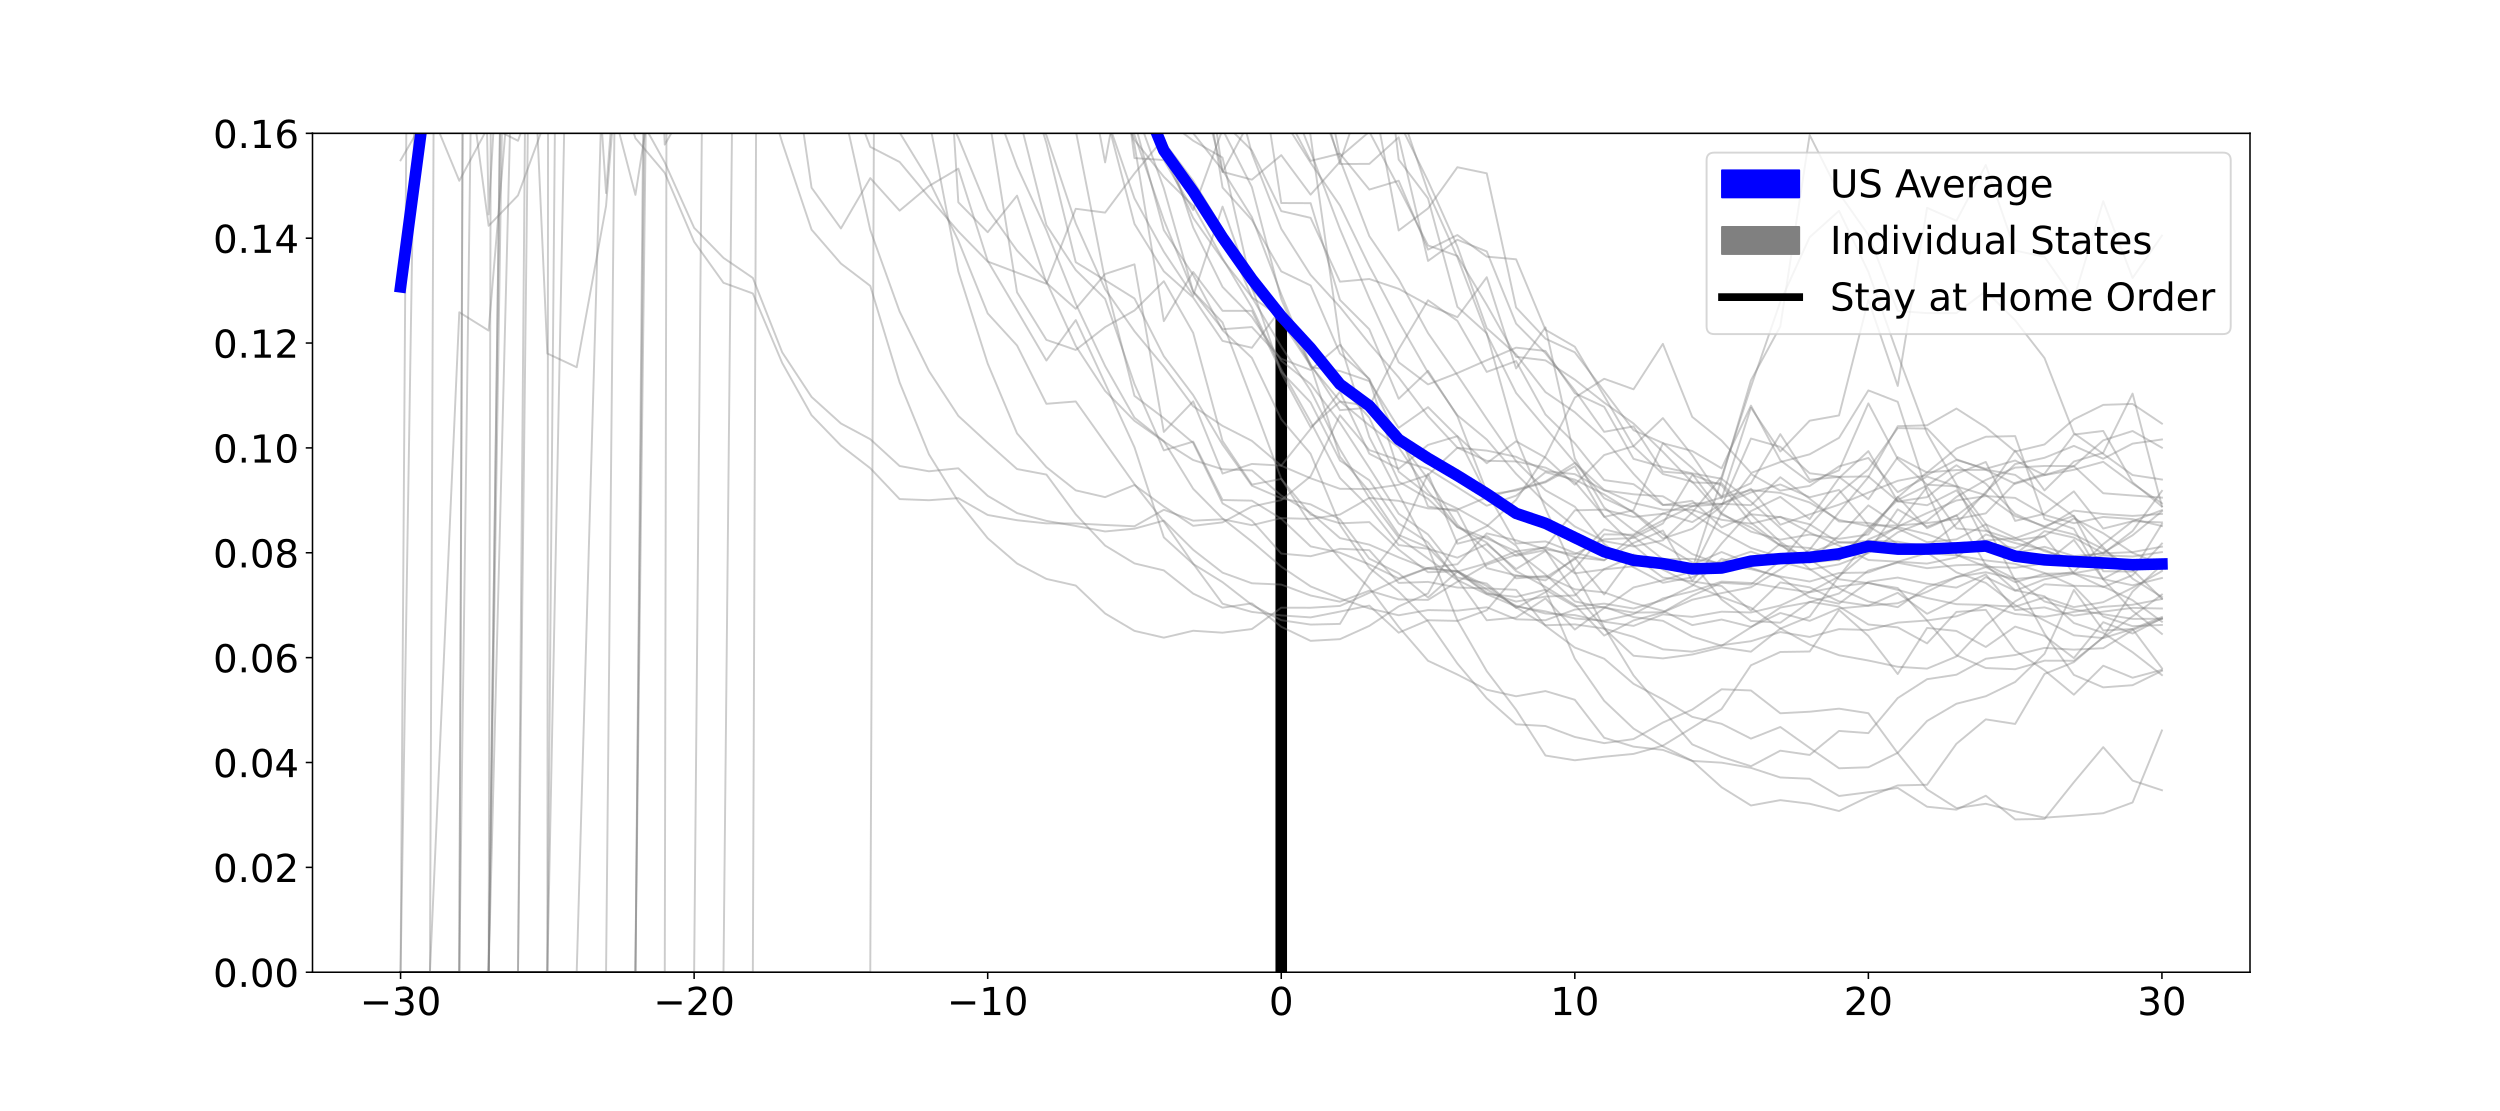 <?xml version="1.0" encoding="utf-8" standalone="no"?>
<!DOCTYPE svg PUBLIC "-//W3C//DTD SVG 1.1//EN"
  "http://www.w3.org/Graphics/SVG/1.1/DTD/svg11.dtd">
<!-- Created with matplotlib (https://matplotlib.org/) -->
<svg height="576pt" version="1.1" viewBox="0 0 1296 576" width="1296pt" xmlns="http://www.w3.org/2000/svg" xmlns:xlink="http://www.w3.org/1999/xlink">
 <defs>
  <style type="text/css">*{stroke-linecap:butt;stroke-linejoin:round;}</style>
 </defs>
 <g id="figure_1">
  <g id="patch_1">
   <path d="M 0 576 
L 1296 576 
L 1296 0 
L 0 0 
z
" style="fill:#ffffff;"/>
  </g>
  <g id="axes_1">
   <g id="patch_2">
    <path d="M 162 504 
L 1166.4 504 
L 1166.4 69.12 
L 162 69.12 
z
" style="fill:#ffffff;"/>
   </g>
   <g id="matplotlib.axis_1">
    <g id="xtick_1">
     <g id="line2d_1">
      <defs>
       <path d="M 0 0 
L 0 3.5 
" id="m3c0693c028" style="stroke:#000000;stroke-width:0.8;"/>
      </defs>
      <g>
       <use style="stroke:#000000;stroke-width:0.8;" x="207.655" xlink:href="#m3c0693c028" y="504"/>
      </g>
     </g>
     <g id="text_1">
      <!-- −30 -->
      <g transform="translate(186.55 526.197)scale(0.2 -0.2)">
       <defs>
        <path d="M 10.594 35.5 
L 73.188 35.5 
L 73.188 27.203 
L 10.594 27.203 
z
" id="DejaVuSans-8722"/>
        <path d="M 40.578 39.312 
Q 47.656 37.797 51.625 33 
Q 55.609 28.219 55.609 21.188 
Q 55.609 10.406 48.188 4.484 
Q 40.766 -1.422 27.094 -1.422 
Q 22.516 -1.422 17.656 -0.516 
Q 12.797 0.391 7.625 2.203 
L 7.625 11.719 
Q 11.719 9.328 16.594 8.109 
Q 21.484 6.891 26.812 6.891 
Q 36.078 6.891 40.938 10.547 
Q 45.797 14.203 45.797 21.188 
Q 45.797 27.641 41.281 31.266 
Q 36.766 34.906 28.719 34.906 
L 20.219 34.906 
L 20.219 43.016 
L 29.109 43.016 
Q 36.375 43.016 40.234 45.922 
Q 44.094 48.828 44.094 54.297 
Q 44.094 59.906 40.109 62.906 
Q 36.141 65.922 28.719 65.922 
Q 24.656 65.922 20.016 65.031 
Q 15.375 64.156 9.812 62.312 
L 9.812 71.094 
Q 15.438 72.656 20.344 73.438 
Q 25.25 74.219 29.594 74.219 
Q 40.828 74.219 47.359 69.109 
Q 53.906 64.016 53.906 55.328 
Q 53.906 49.266 50.438 45.094 
Q 46.969 40.922 40.578 39.312 
z
" id="DejaVuSans-51"/>
        <path d="M 31.781 66.406 
Q 24.172 66.406 20.328 58.906 
Q 16.5 51.422 16.5 36.375 
Q 16.5 21.391 20.328 13.891 
Q 24.172 6.391 31.781 6.391 
Q 39.453 6.391 43.281 13.891 
Q 47.125 21.391 47.125 36.375 
Q 47.125 51.422 43.281 58.906 
Q 39.453 66.406 31.781 66.406 
z
M 31.781 74.219 
Q 44.047 74.219 50.516 64.516 
Q 56.984 54.828 56.984 36.375 
Q 56.984 17.969 50.516 8.266 
Q 44.047 -1.422 31.781 -1.422 
Q 19.531 -1.422 13.062 8.266 
Q 6.594 17.969 6.594 36.375 
Q 6.594 54.828 13.062 64.516 
Q 19.531 74.219 31.781 74.219 
z
" id="DejaVuSans-48"/>
       </defs>
       <use xlink:href="#DejaVuSans-8722"/>
       <use x="83.789" xlink:href="#DejaVuSans-51"/>
       <use x="147.412" xlink:href="#DejaVuSans-48"/>
      </g>
     </g>
    </g>
    <g id="xtick_2">
     <g id="line2d_2">
      <g>
       <use style="stroke:#000000;stroke-width:0.8;" x="359.836" xlink:href="#m3c0693c028" y="504"/>
      </g>
     </g>
     <g id="text_2">
      <!-- −20 -->
      <g transform="translate(338.732 526.197)scale(0.2 -0.2)">
       <defs>
        <path d="M 19.188 8.297 
L 53.609 8.297 
L 53.609 0 
L 7.328 0 
L 7.328 8.297 
Q 12.938 14.109 22.625 23.891 
Q 32.328 33.688 34.812 36.531 
Q 39.547 41.844 41.422 45.531 
Q 43.312 49.219 43.312 52.781 
Q 43.312 58.594 39.234 62.25 
Q 35.156 65.922 28.609 65.922 
Q 23.969 65.922 18.812 64.312 
Q 13.672 62.703 7.812 59.422 
L 7.812 69.391 
Q 13.766 71.781 18.938 73 
Q 24.125 74.219 28.422 74.219 
Q 39.75 74.219 46.484 68.547 
Q 53.219 62.891 53.219 53.422 
Q 53.219 48.922 51.531 44.891 
Q 49.859 40.875 45.406 35.406 
Q 44.188 33.984 37.641 27.219 
Q 31.109 20.453 19.188 8.297 
z
" id="DejaVuSans-50"/>
       </defs>
       <use xlink:href="#DejaVuSans-8722"/>
       <use x="83.789" xlink:href="#DejaVuSans-50"/>
       <use x="147.412" xlink:href="#DejaVuSans-48"/>
      </g>
     </g>
    </g>
    <g id="xtick_3">
     <g id="line2d_3">
      <g>
       <use style="stroke:#000000;stroke-width:0.8;" x="512.018" xlink:href="#m3c0693c028" y="504"/>
      </g>
     </g>
     <g id="text_3">
      <!-- −10 -->
      <g transform="translate(490.913 526.197)scale(0.2 -0.2)">
       <defs>
        <path d="M 12.406 8.297 
L 28.516 8.297 
L 28.516 63.922 
L 10.984 60.406 
L 10.984 69.391 
L 28.422 72.906 
L 38.281 72.906 
L 38.281 8.297 
L 54.391 8.297 
L 54.391 0 
L 12.406 0 
z
" id="DejaVuSans-49"/>
       </defs>
       <use xlink:href="#DejaVuSans-8722"/>
       <use x="83.789" xlink:href="#DejaVuSans-49"/>
       <use x="147.412" xlink:href="#DejaVuSans-48"/>
      </g>
     </g>
    </g>
    <g id="xtick_4">
     <g id="line2d_4">
      <g>
       <use style="stroke:#000000;stroke-width:0.8;" x="664.2" xlink:href="#m3c0693c028" y="504"/>
      </g>
     </g>
     <g id="text_4">
      <!-- 0 -->
      <g transform="translate(657.837 526.197)scale(0.2 -0.2)">
       <use xlink:href="#DejaVuSans-48"/>
      </g>
     </g>
    </g>
    <g id="xtick_5">
     <g id="line2d_5">
      <g>
       <use style="stroke:#000000;stroke-width:0.8;" x="816.382" xlink:href="#m3c0693c028" y="504"/>
      </g>
     </g>
     <g id="text_5">
      <!-- 10 -->
      <g transform="translate(803.657 526.197)scale(0.2 -0.2)">
       <use xlink:href="#DejaVuSans-49"/>
       <use x="63.623" xlink:href="#DejaVuSans-48"/>
      </g>
     </g>
    </g>
    <g id="xtick_6">
     <g id="line2d_6">
      <g>
       <use style="stroke:#000000;stroke-width:0.8;" x="968.564" xlink:href="#m3c0693c028" y="504"/>
      </g>
     </g>
     <g id="text_6">
      <!-- 20 -->
      <g transform="translate(955.839 526.197)scale(0.2 -0.2)">
       <use xlink:href="#DejaVuSans-50"/>
       <use x="63.623" xlink:href="#DejaVuSans-48"/>
      </g>
     </g>
    </g>
    <g id="xtick_7">
     <g id="line2d_7">
      <g>
       <use style="stroke:#000000;stroke-width:0.8;" x="1120.745" xlink:href="#m3c0693c028" y="504"/>
      </g>
     </g>
     <g id="text_7">
      <!-- 30 -->
      <g transform="translate(1108.02 526.197)scale(0.2 -0.2)">
       <use xlink:href="#DejaVuSans-51"/>
       <use x="63.623" xlink:href="#DejaVuSans-48"/>
      </g>
     </g>
    </g>
   </g>
   <g id="matplotlib.axis_2">
    <g id="ytick_1">
     <g id="line2d_8">
      <defs>
       <path d="M 0 0 
L -3.5 0 
" id="m1c302379ed" style="stroke:#000000;stroke-width:0.8;"/>
      </defs>
      <g>
       <use style="stroke:#000000;stroke-width:0.8;" x="162" xlink:href="#m1c302379ed" y="504"/>
      </g>
     </g>
     <g id="text_8">
      <!-- 0.00 -->
      <g transform="translate(110.469 511.598)scale(0.2 -0.2)">
       <defs>
        <path d="M 10.688 12.406 
L 21 12.406 
L 21 0 
L 10.688 0 
z
" id="DejaVuSans-46"/>
       </defs>
       <use xlink:href="#DejaVuSans-48"/>
       <use x="63.623" xlink:href="#DejaVuSans-46"/>
       <use x="95.41" xlink:href="#DejaVuSans-48"/>
       <use x="159.033" xlink:href="#DejaVuSans-48"/>
      </g>
     </g>
    </g>
    <g id="ytick_2">
     <g id="line2d_9">
      <g>
       <use style="stroke:#000000;stroke-width:0.8;" x="162" xlink:href="#m1c302379ed" y="449.64"/>
      </g>
     </g>
     <g id="text_9">
      <!-- 0.02 -->
      <g transform="translate(110.469 457.238)scale(0.2 -0.2)">
       <use xlink:href="#DejaVuSans-48"/>
       <use x="63.623" xlink:href="#DejaVuSans-46"/>
       <use x="95.41" xlink:href="#DejaVuSans-48"/>
       <use x="159.033" xlink:href="#DejaVuSans-50"/>
      </g>
     </g>
    </g>
    <g id="ytick_3">
     <g id="line2d_10">
      <g>
       <use style="stroke:#000000;stroke-width:0.8;" x="162" xlink:href="#m1c302379ed" y="395.28"/>
      </g>
     </g>
     <g id="text_10">
      <!-- 0.04 -->
      <g transform="translate(110.469 402.878)scale(0.2 -0.2)">
       <defs>
        <path d="M 37.797 64.312 
L 12.891 25.391 
L 37.797 25.391 
z
M 35.203 72.906 
L 47.609 72.906 
L 47.609 25.391 
L 58.016 25.391 
L 58.016 17.188 
L 47.609 17.188 
L 47.609 0 
L 37.797 0 
L 37.797 17.188 
L 4.891 17.188 
L 4.891 26.703 
z
" id="DejaVuSans-52"/>
       </defs>
       <use xlink:href="#DejaVuSans-48"/>
       <use x="63.623" xlink:href="#DejaVuSans-46"/>
       <use x="95.41" xlink:href="#DejaVuSans-48"/>
       <use x="159.033" xlink:href="#DejaVuSans-52"/>
      </g>
     </g>
    </g>
    <g id="ytick_4">
     <g id="line2d_11">
      <g>
       <use style="stroke:#000000;stroke-width:0.8;" x="162" xlink:href="#m1c302379ed" y="340.92"/>
      </g>
     </g>
     <g id="text_11">
      <!-- 0.06 -->
      <g transform="translate(110.469 348.518)scale(0.2 -0.2)">
       <defs>
        <path d="M 33.016 40.375 
Q 26.375 40.375 22.484 35.828 
Q 18.609 31.297 18.609 23.391 
Q 18.609 15.531 22.484 10.953 
Q 26.375 6.391 33.016 6.391 
Q 39.656 6.391 43.531 10.953 
Q 47.406 15.531 47.406 23.391 
Q 47.406 31.297 43.531 35.828 
Q 39.656 40.375 33.016 40.375 
z
M 52.594 71.297 
L 52.594 62.312 
Q 48.875 64.062 45.094 64.984 
Q 41.312 65.922 37.594 65.922 
Q 27.828 65.922 22.672 59.328 
Q 17.531 52.734 16.797 39.406 
Q 19.672 43.656 24.016 45.922 
Q 28.375 48.188 33.594 48.188 
Q 44.578 48.188 50.953 41.516 
Q 57.328 34.859 57.328 23.391 
Q 57.328 12.156 50.688 5.359 
Q 44.047 -1.422 33.016 -1.422 
Q 20.359 -1.422 13.672 8.266 
Q 6.984 17.969 6.984 36.375 
Q 6.984 53.656 15.188 63.938 
Q 23.391 74.219 37.203 74.219 
Q 40.922 74.219 44.703 73.484 
Q 48.484 72.75 52.594 71.297 
z
" id="DejaVuSans-54"/>
       </defs>
       <use xlink:href="#DejaVuSans-48"/>
       <use x="63.623" xlink:href="#DejaVuSans-46"/>
       <use x="95.41" xlink:href="#DejaVuSans-48"/>
       <use x="159.033" xlink:href="#DejaVuSans-54"/>
      </g>
     </g>
    </g>
    <g id="ytick_5">
     <g id="line2d_12">
      <g>
       <use style="stroke:#000000;stroke-width:0.8;" x="162" xlink:href="#m1c302379ed" y="286.56"/>
      </g>
     </g>
     <g id="text_12">
      <!-- 0.08 -->
      <g transform="translate(110.469 294.158)scale(0.2 -0.2)">
       <defs>
        <path d="M 31.781 34.625 
Q 24.75 34.625 20.719 30.859 
Q 16.703 27.094 16.703 20.516 
Q 16.703 13.922 20.719 10.156 
Q 24.75 6.391 31.781 6.391 
Q 38.812 6.391 42.859 10.172 
Q 46.922 13.969 46.922 20.516 
Q 46.922 27.094 42.891 30.859 
Q 38.875 34.625 31.781 34.625 
z
M 21.922 38.812 
Q 15.578 40.375 12.031 44.719 
Q 8.5 49.078 8.5 55.328 
Q 8.5 64.062 14.719 69.141 
Q 20.953 74.219 31.781 74.219 
Q 42.672 74.219 48.875 69.141 
Q 55.078 64.062 55.078 55.328 
Q 55.078 49.078 51.531 44.719 
Q 48 40.375 41.703 38.812 
Q 48.828 37.156 52.797 32.312 
Q 56.781 27.484 56.781 20.516 
Q 56.781 9.906 50.312 4.234 
Q 43.844 -1.422 31.781 -1.422 
Q 19.734 -1.422 13.25 4.234 
Q 6.781 9.906 6.781 20.516 
Q 6.781 27.484 10.781 32.312 
Q 14.797 37.156 21.922 38.812 
z
M 18.312 54.391 
Q 18.312 48.734 21.844 45.562 
Q 25.391 42.391 31.781 42.391 
Q 38.141 42.391 41.719 45.562 
Q 45.312 48.734 45.312 54.391 
Q 45.312 60.062 41.719 63.234 
Q 38.141 66.406 31.781 66.406 
Q 25.391 66.406 21.844 63.234 
Q 18.312 60.062 18.312 54.391 
z
" id="DejaVuSans-56"/>
       </defs>
       <use xlink:href="#DejaVuSans-48"/>
       <use x="63.623" xlink:href="#DejaVuSans-46"/>
       <use x="95.41" xlink:href="#DejaVuSans-48"/>
       <use x="159.033" xlink:href="#DejaVuSans-56"/>
      </g>
     </g>
    </g>
    <g id="ytick_6">
     <g id="line2d_13">
      <g>
       <use style="stroke:#000000;stroke-width:0.8;" x="162" xlink:href="#m1c302379ed" y="232.2"/>
      </g>
     </g>
     <g id="text_13">
      <!-- 0.10 -->
      <g transform="translate(110.469 239.798)scale(0.2 -0.2)">
       <use xlink:href="#DejaVuSans-48"/>
       <use x="63.623" xlink:href="#DejaVuSans-46"/>
       <use x="95.41" xlink:href="#DejaVuSans-49"/>
       <use x="159.033" xlink:href="#DejaVuSans-48"/>
      </g>
     </g>
    </g>
    <g id="ytick_7">
     <g id="line2d_14">
      <g>
       <use style="stroke:#000000;stroke-width:0.8;" x="162" xlink:href="#m1c302379ed" y="177.84"/>
      </g>
     </g>
     <g id="text_14">
      <!-- 0.12 -->
      <g transform="translate(110.469 185.438)scale(0.2 -0.2)">
       <use xlink:href="#DejaVuSans-48"/>
       <use x="63.623" xlink:href="#DejaVuSans-46"/>
       <use x="95.41" xlink:href="#DejaVuSans-49"/>
       <use x="159.033" xlink:href="#DejaVuSans-50"/>
      </g>
     </g>
    </g>
    <g id="ytick_8">
     <g id="line2d_15">
      <g>
       <use style="stroke:#000000;stroke-width:0.8;" x="162" xlink:href="#m1c302379ed" y="123.48"/>
      </g>
     </g>
     <g id="text_15">
      <!-- 0.14 -->
      <g transform="translate(110.469 131.078)scale(0.2 -0.2)">
       <use xlink:href="#DejaVuSans-48"/>
       <use x="63.623" xlink:href="#DejaVuSans-46"/>
       <use x="95.41" xlink:href="#DejaVuSans-49"/>
       <use x="159.033" xlink:href="#DejaVuSans-52"/>
      </g>
     </g>
    </g>
    <g id="ytick_9">
     <g id="line2d_16">
      <g>
       <use style="stroke:#000000;stroke-width:0.8;" x="162" xlink:href="#m1c302379ed" y="69.12"/>
      </g>
     </g>
     <g id="text_16">
      <!-- 0.16 -->
      <g transform="translate(110.469 76.718)scale(0.2 -0.2)">
       <use xlink:href="#DejaVuSans-48"/>
       <use x="63.623" xlink:href="#DejaVuSans-46"/>
       <use x="95.41" xlink:href="#DejaVuSans-49"/>
       <use x="159.033" xlink:href="#DejaVuSans-54"/>
      </g>
     </g>
    </g>
   </g>
   <g id="LineCollection_1">
    <path clip-path="url(#p8420079a52)" d="M 664.2 504 
L 664.2 163.925 
" style="fill:none;stroke:#000000;stroke-width:6;"/>
   </g>
   <g id="line2d_17">
    <path clip-path="url(#p8420079a52)" d="M 310.809 -1 
L 314.182 12.301 
L 329.4 56.753 
L 344.618 84.247 
L 359.836 118.105 
L 375.055 133.697 
L 390.273 144.087 
L 405.491 182.64 
L 420.709 205.774 
L 435.927 219.522 
L 451.145 227.682 
L 466.364 241.577 
L 481.582 244.321 
L 496.8 242.763 
L 512.018 257.032 
L 527.236 265.979 
L 542.455 270.018 
L 557.673 272.674 
L 572.891 275.51 
L 588.109 274.062 
L 603.327 269.888 
L 618.545 285.01 
L 633.764 296.866 
L 648.982 302.371 
L 664.2 303.039 
L 679.418 308.704 
L 694.636 311.928 
L 709.855 306.198 
L 725.073 310.751 
L 740.291 310.981 
L 755.509 301.563 
L 770.727 292.726 
L 785.945 287.611 
L 801.164 283.663 
L 816.382 264.552 
L 831.6 264.193 
L 846.818 267.982 
L 862.036 266.337 
L 877.255 260.869 
L 892.473 261.172 
L 907.691 261.881 
L 922.909 247.373 
L 938.127 258.543 
L 953.345 270.342 
L 968.564 271.073 
L 983.782 274.012 
L 999 281.096 
L 1014.218 279.609 
L 1029.436 271.812 
L 1044.655 278.773 
L 1059.873 285.811 
L 1075.091 289.483 
L 1090.309 286.496 
L 1105.527 277.489 
L 1120.745 265.04 
" style="fill:none;stroke:#808080;stroke-linecap:square;stroke-opacity:0.4;"/>
   </g>
   <g id="line2d_18">
    <path clip-path="url(#p8420079a52)" d="M 207.655 504 
L 222.873 504 
L 238.091 504 
L 253.309 504 
L 268.527 504 
L 283.745 504 
L 298.964 504 
L 314.182 504 
L 329.4 504 
L 335.573 -1 
M 538.265 -1 
L 542.455 20.871 
L 557.673 67.735 
L 572.891 145.254 
L 588.109 205.232 
L 603.327 216.761 
L 618.545 229.595 
L 633.764 260.932 
L 648.982 269.929 
L 664.2 286.98 
L 679.418 288.335 
L 694.636 284.496 
L 709.855 285.207 
L 725.073 302.189 
L 740.291 301.652 
L 755.509 304.575 
L 770.727 305.021 
L 785.945 305.78 
L 801.164 324.418 
L 816.382 335.693 
L 831.6 341.476 
L 846.818 354.486 
L 862.036 362.579 
L 877.255 371.625 
L 892.473 375.222 
L 907.691 382.908 
L 922.909 376.872 
L 938.127 387.689 
L 953.345 398.273 
L 968.564 397.746 
L 983.782 390.263 
L 999 373.748 
L 1014.218 364.822 
L 1029.436 360.933 
L 1044.655 353.543 
L 1059.873 338.943 
L 1075.091 305.831 
L 1090.309 326.814 
L 1105.527 326.082 
L 1120.745 346.451 
" style="fill:none;stroke:#808080;stroke-linecap:square;stroke-opacity:0.4;"/>
   </g>
   <g id="line2d_19">
    <path clip-path="url(#p8420079a52)" d="M 237.482 -1 
L 238.091 2.214 
L 253.309 117.071 
L 268.527 101.288 
L 283.745 59.71 
L 298.964 -0.743 
L 298.991 -1 
M 515.289 -1 
L 527.236 26.061 
L 542.455 74.165 
L 557.673 135.929 
L 572.891 145.239 
L 588.109 154.724 
L 603.327 184.673 
L 618.545 204.864 
L 633.764 230.475 
L 648.982 251.792 
L 664.2 258.302 
L 679.418 261.468 
L 694.636 269.204 
L 709.855 289.583 
L 725.073 297.204 
L 740.291 309.758 
L 755.509 296.313 
L 770.727 291.972 
L 785.945 285.796 
L 801.164 283.734 
L 816.382 288.794 
L 831.6 290.517 
L 846.818 277.742 
L 862.036 269.764 
L 877.255 262.431 
L 892.473 261.297 
L 907.691 253.375 
L 922.909 272.037 
L 938.127 266.624 
L 953.345 261.62 
L 968.564 255.308 
L 983.782 249.254 
L 999 246.286 
L 1014.218 238.447 
L 1029.436 243.012 
L 1044.655 238.731 
L 1059.873 246.329 
L 1075.091 243.537 
L 1090.309 239.408 
L 1105.527 250.691 
L 1120.745 260.921 
" style="fill:none;stroke:#808080;stroke-linecap:square;stroke-opacity:0.4;"/>
   </g>
   <g id="line2d_20">
    <path clip-path="url(#p8420079a52)" d="M 207.655 83.135 
L 222.873 56.836 
L 238.091 93.734 
L 253.309 65.285 
L 268.527 72.975 
L 283.745 29.926 
L 298.964 30.325 
L 314.182 14.695 
L 329.4 49.73 
L 344.618 46.159 
L 359.836 42.791 
L 375.055 8.764 
L 379.428 -1 
M 492.473 -1 
L 496.8 5.305 
L 512.018 36.309 
L 527.236 46.816 
L 542.455 70.154 
L 557.673 115.82 
L 572.891 149.884 
L 588.109 171.724 
L 603.327 190.087 
L 618.545 210.624 
L 633.764 220.764 
L 648.982 228.555 
L 664.2 241.436 
L 679.418 247.939 
L 694.636 253.399 
L 709.855 253.519 
L 725.073 251.322 
L 740.291 246.259 
L 755.509 232.139 
L 770.727 233.591 
L 785.945 236.803 
L 801.164 244.247 
L 816.382 245.791 
L 831.6 254.224 
L 846.818 256.24 
L 862.036 257.27 
L 877.255 266.344 
L 892.473 275.908 
L 907.691 284.047 
L 922.909 288.877 
L 938.127 291.561 
L 953.345 290.174 
L 968.564 281.544 
L 983.782 283.139 
L 999 283.129 
L 1014.218 283.227 
L 1029.436 280.182 
L 1044.655 279.014 
L 1059.873 273.632 
L 1075.091 264.694 
L 1090.309 266.472 
L 1105.527 267.45 
L 1120.745 266.43 
" style="fill:none;stroke:#808080;stroke-linecap:square;stroke-opacity:0.4;"/>
   </g>
   <g id="line2d_21">
    <path clip-path="url(#p8420079a52)" d="M 207.655 504 
L 222.873 504 
L 238.091 504 
L 240.123 -1 
M 568.63 -1 
L 572.891 25.342 
L 588.109 72.57 
L 603.327 91.664 
L 618.545 106.714 
L 633.764 133.965 
L 648.982 159.357 
L 664.2 191.391 
L 679.418 218.649 
L 694.636 247.8 
L 709.855 263.003 
L 725.073 282.568 
L 740.291 284.497 
L 755.509 289.111 
L 770.727 282.013 
L 785.945 294.989 
L 801.164 285.604 
L 816.382 297.224 
L 831.6 295.199 
L 846.818 293.569 
L 862.036 290.08 
L 877.255 292.75 
L 892.473 286.145 
L 907.691 292.431 
L 922.909 291.247 
L 938.127 272.412 
L 953.345 255.688 
L 968.564 243.232 
L 983.782 221.939 
L 999 222.182 
L 1014.218 238.09 
L 1029.436 243.462 
L 1044.655 246.185 
L 1059.873 256.74 
L 1075.091 267.732 
L 1090.309 283.694 
L 1105.527 299.967 
L 1120.745 309.521 
" style="fill:none;stroke:#808080;stroke-linecap:square;stroke-opacity:0.4;"/>
   </g>
   <g id="line2d_22">
    <path clip-path="url(#p8420079a52)" d="M 207.655 504 
L 222.873 504 
L 238.091 504 
L 253.309 504 
L 268.527 504 
L 283.745 504 
L 298.964 504 
L 314.182 504 
L 329.4 504 
L 334.021 -1 
M 672.656 -1 
L 679.418 32.078 
L 694.636 85.017 
L 709.855 84.96 
L 725.073 71.193 
L 740.291 135.27 
L 755.509 124.287 
L 770.727 130.35 
L 785.945 167.758 
L 801.164 183.108 
L 816.382 202.4 
L 831.6 223.869 
L 846.818 221.012 
L 862.036 244.521 
L 877.255 245.663 
L 892.473 265.985 
L 907.691 275.59 
L 922.909 279.785 
L 938.127 277.1 
L 953.345 279.333 
L 968.564 277.078 
L 983.782 257.529 
L 999 273.86 
L 1014.218 267.055 
L 1029.436 292.92 
L 1044.655 306.026 
L 1059.873 309.117 
L 1075.091 322.975 
L 1090.309 328.095 
L 1105.527 338.126 
L 1120.745 349.971 
" style="fill:none;stroke:#808080;stroke-linecap:square;stroke-opacity:0.4;"/>
   </g>
   <g id="line2d_23">
    <path clip-path="url(#p8420079a52)" d="M 207.655 504 
L 222.873 504 
L 238.091 504 
L 253.309 504 
L 268.527 504 
L 283.745 504 
L 293.854 -1 
M 374.916 -1 
L 375.055 13.611 
L 376.941 -1 
M 608.866 -1 
L 618.545 30.538 
L 633.764 89.061 
L 648.982 93.152 
L 664.2 80.422 
L 679.418 100.905 
L 694.636 83.881 
L 709.855 39.69 
L 725.073 119.497 
L 740.291 108.015 
L 755.509 86.689 
L 770.727 89.854 
L 785.945 159.401 
L 801.164 175.575 
L 816.382 182.643 
L 831.6 202.751 
L 846.818 223.017 
L 862.036 229.675 
L 877.255 242.664 
L 892.473 257.276 
L 907.691 250.524 
L 922.909 225.065 
L 938.127 248.704 
L 953.345 247.229 
L 968.564 258.84 
L 983.782 237.011 
L 999 244.986 
L 1014.218 232.51 
L 1029.436 226.408 
L 1044.655 226.072 
L 1059.873 268.963 
L 1075.091 274.101 
L 1090.309 300.242 
L 1105.527 303.41 
L 1120.745 299.629 
" style="fill:none;stroke:#808080;stroke-linecap:square;stroke-opacity:0.4;"/>
   </g>
   <g id="line2d_24">
    <path clip-path="url(#p8420079a52)" d="M 486.586 -1 
L 496.8 29.44 
L 512.018 44.905 
L 527.236 86.295 
L 542.455 119.37 
L 557.673 157.477 
L 572.891 189.733 
L 588.109 216.533 
L 603.327 228.702 
L 618.545 253.401 
L 633.764 268.779 
L 648.982 280.758 
L 664.2 293.754 
L 679.418 303.995 
L 694.636 310.205 
L 709.855 315.443 
L 725.073 318.956 
L 740.291 316.264 
L 755.509 316.563 
L 770.727 314.795 
L 785.945 321.043 
L 801.164 321.534 
L 816.382 316.004 
L 831.6 314.608 
L 846.818 319.909 
L 862.036 321.824 
L 877.255 330.007 
L 892.473 334.772 
L 907.691 325.191 
L 922.909 314.949 
L 938.127 312.175 
L 953.345 307.666 
L 968.564 295.772 
L 983.782 291.726 
L 999 294.553 
L 1014.218 293.019 
L 1029.436 292.595 
L 1044.655 300.116 
L 1059.873 311.8 
L 1075.091 316.006 
L 1090.309 318.405 
L 1105.527 320.834 
L 1120.745 320.757 
" style="fill:none;stroke:#808080;stroke-linecap:square;stroke-opacity:0.4;"/>
   </g>
   <g id="line2d_25">
    <path clip-path="url(#p8420079a52)" d="M 426.986 -1 
L 435.927 23.424 
L 451.145 22.005 
L 466.364 67.919 
L 481.582 42.619 
L 496.8 32.322 
L 512.018 56.791 
L 527.236 151.526 
L 542.455 176.199 
L 557.673 181.4 
L 572.891 169.57 
L 588.109 160.945 
L 603.327 145.776 
L 618.545 172.592 
L 633.764 228.621 
L 648.982 251.21 
L 664.2 248.277 
L 679.418 266.785 
L 694.636 271.287 
L 709.855 270.659 
L 725.073 284.891 
L 740.291 296.634 
L 755.509 296.184 
L 770.727 307.143 
L 785.945 311.862 
L 801.164 309.262 
L 816.382 308.661 
L 831.6 295.004 
L 846.818 288.31 
L 862.036 299.398 
L 877.255 301.366 
L 892.473 303.786 
L 907.691 316.559 
L 922.909 301.926 
L 938.127 304.452 
L 953.345 311.767 
L 968.564 313.984 
L 983.782 307.3 
L 999 318.186 
L 1014.218 310.723 
L 1029.436 299.135 
L 1044.655 306.236 
L 1059.873 300.309 
L 1075.091 297.328 
L 1090.309 300.095 
L 1105.527 292.037 
L 1120.745 295.203 
" style="fill:none;stroke:#808080;stroke-linecap:square;stroke-opacity:0.4;"/>
   </g>
   <g id="line2d_26">
    <path clip-path="url(#p8420079a52)" d="M 207.655 504 
L 222.873 504 
L 238.091 504 
L 253.309 504 
L 266.145 -1 
M 307.574 -1 
L 314.182 100.099 
L 321.712 -1 
M 524.845 -1 
L 527.236 11.95 
L 542.455 31.23 
L 557.673 19.587 
L 572.891 52.418 
L 588.109 63.102 
L 603.327 119.307 
L 618.545 142.555 
L 633.764 171.205 
L 648.982 185.536 
L 664.2 217.335 
L 679.418 235.249 
L 694.636 272.089 
L 709.855 294.374 
L 725.073 306.62 
L 740.291 322.054 
L 755.509 343.979 
L 770.727 361.999 
L 785.945 375.487 
L 801.164 376.378 
L 816.382 382.042 
L 831.6 385.251 
L 846.818 383.14 
L 862.036 374.558 
L 877.255 367.848 
L 892.473 357.325 
L 907.691 357.943 
L 922.909 369.761 
L 938.127 368.952 
L 953.345 367.371 
L 968.564 369.731 
L 983.782 390.452 
L 999 409.255 
L 1014.218 418.909 
L 1029.436 416.674 
L 1044.655 420.587 
L 1059.873 423.883 
L 1075.091 422.821 
L 1090.309 421.576 
L 1105.527 416.003 
L 1120.745 378.674 
" style="fill:none;stroke:#808080;stroke-linecap:square;stroke-opacity:0.4;"/>
   </g>
   <g id="line2d_27">
    <path clip-path="url(#p8420079a52)" d="M 207.655 504 
L 222.873 504 
L 238.091 504 
L 253.309 504 
L 268.527 504 
L 283.745 504 
L 298.964 504 
L 314.182 504 
L 329.4 504 
L 344.618 504 
L 359.836 504 
L 375.055 504 
L 390.273 504 
L 392.203 -1 
M 667.862 -1 
L 679.418 70.551 
L 694.636 177.563 
L 709.855 226.606 
L 725.073 256.075 
L 740.291 283.876 
L 755.509 321.676 
L 770.727 347.919 
L 785.945 367.922 
L 801.164 391.666 
L 816.382 394.127 
L 831.6 392.29 
L 846.818 390.827 
L 862.036 386.538 
L 877.255 377.195 
L 892.473 367.569 
L 907.691 344.883 
L 922.909 337.991 
L 938.127 337.743 
L 953.345 316.2 
L 968.564 329.662 
L 983.782 349.426 
L 999 325.531 
L 1014.218 327.093 
L 1029.436 335.401 
L 1044.655 324.822 
L 1059.873 329.638 
L 1075.091 341.144 
L 1090.309 322.531 
L 1105.527 328.433 
L 1120.745 320.515 
" style="fill:none;stroke:#808080;stroke-linecap:square;stroke-opacity:0.4;"/>
   </g>
   <g id="line2d_28">
    <path clip-path="url(#p8420079a52)" d="M 207.655 504 
L 222.873 504 
L 238.091 504 
L 253.309 504 
L 261.237 -1 
M 669.686 -1 
L 679.418 5.239 
L 694.636 81.264 
L 709.855 68.273 
L 725.073 97.118 
L 740.291 127.24 
L 755.509 132.709 
L 770.727 157.999 
L 785.945 184.961 
L 801.164 186.813 
L 816.382 196.813 
L 831.6 208.712 
L 846.818 219.551 
L 862.036 234.237 
L 877.255 250.101 
L 892.473 250.556 
L 907.691 266.598 
L 922.909 268.077 
L 938.127 271.801 
L 953.345 281.347 
L 968.564 280.405 
L 983.782 280.794 
L 999 283.536 
L 1014.218 271.597 
L 1029.436 254.979 
L 1044.655 240.558 
L 1059.873 237.317 
L 1075.091 231.142 
L 1090.309 237.824 
L 1105.527 229.974 
L 1120.745 227.808 
" style="fill:none;stroke:#808080;stroke-linecap:square;stroke-opacity:0.4;"/>
   </g>
   <g id="line2d_29">
    <path clip-path="url(#p8420079a52)" d="M 207.655 504 
L 222.873 504 
L 238.091 504 
L 253.309 504 
L 268.527 504 
L 283.745 504 
L 288.263 -1 
M 665.574 -1 
L 679.418 42.063 
L 694.636 82.711 
L 709.855 122.416 
L 725.073 144.764 
L 740.291 172.681 
L 755.509 194.447 
L 770.727 217.099 
L 785.945 239.103 
L 801.164 254.158 
L 816.382 262.677 
L 831.6 281.913 
L 846.818 294.081 
L 862.036 302.132 
L 877.255 299.25 
L 892.473 291.077 
L 907.691 285.967 
L 922.909 291.243 
L 938.127 295.253 
L 953.345 292.57 
L 968.564 286.725 
L 983.782 275.957 
L 999 269.991 
L 1014.218 257.576 
L 1029.436 248.801 
L 1044.655 242.411 
L 1059.873 241.544 
L 1075.091 241.633 
L 1090.309 255.697 
L 1105.527 256.872 
L 1120.745 257.978 
" style="fill:none;stroke:#808080;stroke-linecap:square;stroke-opacity:0.4;"/>
   </g>
   <g id="line2d_30">
    <path clip-path="url(#p8420079a52)" d="M 207.655 504 
L 222.873 504 
L 238.091 504 
L 253.309 504 
L 260.162 -1 
M 570.504 -1 
L 572.891 10.276 
L 588.109 54.956 
L 603.327 73.577 
L 618.545 93.664 
L 633.764 118.645 
L 648.982 154.187 
L 664.2 164.447 
L 679.418 188.852 
L 694.636 212.632 
L 709.855 211.291 
L 725.073 223.863 
L 740.291 262.571 
L 755.509 265.114 
L 770.727 294.513 
L 785.945 298.3 
L 801.164 300.876 
L 816.382 289.146 
L 831.6 308.186 
L 846.818 287.425 
L 862.036 293.58 
L 877.255 294.91 
L 892.473 248.504 
L 907.691 197.187 
L 922.909 169.228 
L 938.127 70.002 
L 953.345 100.17 
L 968.564 121.738 
L 983.782 161.184 
L 999 162.32 
L 1014.218 162.295 
L 1029.436 150.892 
L 1044.655 166.039 
L 1059.873 185.612 
L 1075.091 224.589 
L 1090.309 235.291 
L 1105.527 246.28 
L 1120.745 248.586 
" style="fill:none;stroke:#808080;stroke-linecap:square;stroke-opacity:0.4;"/>
   </g>
   <g id="line2d_31">
    <path clip-path="url(#p8420079a52)" d="M 207.655 504 
L 222.873 504 
L 238.091 504 
L 253.309 504 
L 268.527 504 
L 272.696 -1 
M 589.446 -1 
L 603.327 61.431 
L 618.545 72.95 
L 633.764 81.705 
L 648.982 148.925 
L 664.2 193.281 
L 679.418 221.508 
L 694.636 208.129 
L 709.855 210.498 
L 725.073 181.093 
L 740.291 155.649 
L 755.509 166.332 
L 770.727 192.796 
L 785.945 187.205 
L 801.164 214.87 
L 816.382 229.815 
L 831.6 248.88 
L 846.818 250.999 
L 862.036 261.832 
L 877.255 259.613 
L 892.473 273.412 
L 907.691 266.697 
L 922.909 280.93 
L 938.127 290.903 
L 953.345 277.71 
L 968.564 261.977 
L 983.782 272.092 
L 999 252.386 
L 1014.218 273.981 
L 1029.436 275.233 
L 1044.655 280.076 
L 1059.873 277.956 
L 1075.091 297.338 
L 1090.309 304.356 
L 1105.527 298.157 
L 1120.745 281.761 
" style="fill:none;stroke:#808080;stroke-linecap:square;stroke-opacity:0.4;"/>
   </g>
   <g id="line2d_32">
    <path clip-path="url(#p8420079a52)" d="M 207.655 504 
L 222.873 504 
L 238.091 504 
L 253.309 504 
L 268.527 504 
L 283.745 504 
L 298.964 504 
L 314.182 504 
L 329.4 504 
L 344.618 504 
L 345.626 -1 
M 600.365 -1 
L 603.327 24.393 
L 618.545 27.459 
L 633.764 28.889 
L 642.368 -1 
M 714.872 -1 
L 725.073 82.731 
L 740.291 102.853 
L 755.509 159.084 
L 770.727 172.797 
L 785.945 227.178 
L 801.164 263.734 
L 816.382 296.542 
L 831.6 325.17 
L 846.818 350.129 
L 862.036 368.115 
L 877.255 385.887 
L 892.473 392.385 
L 907.691 397.21 
L 922.909 389.149 
L 938.127 391.368 
L 953.345 378.912 
L 968.564 380.051 
L 983.782 361.874 
L 999 352.092 
L 1014.218 349.77 
L 1029.436 341.49 
L 1044.655 339.557 
L 1059.873 335.869 
L 1075.091 336.78 
L 1090.309 336.017 
L 1105.527 326.633 
L 1120.745 320.754 
" style="fill:none;stroke:#808080;stroke-linecap:square;stroke-opacity:0.4;"/>
   </g>
   <g id="line2d_33">
    <path clip-path="url(#p8420079a52)" d="M 207.655 504 
L 222.873 504 
L 238.091 504 
L 253.309 504 
L 254.553 -1 
M 406.436 -1 
L 420.709 97.3 
L 435.927 118.438 
L 451.145 92.33 
L 466.364 109.202 
L 481.582 96.429 
L 496.8 87.428 
L 512.018 135.259 
L 527.236 160.986 
L 542.455 186.911 
L 557.673 165.914 
L 572.891 198.757 
L 588.109 231.866 
L 603.327 278.576 
L 618.545 292.377 
L 633.764 301.798 
L 648.982 313.626 
L 664.2 321.503 
L 679.418 323.786 
L 694.636 323.428 
L 709.855 298.08 
L 725.073 278.987 
L 740.291 245.64 
L 755.509 281.858 
L 770.727 277.94 
L 785.945 288.2 
L 801.164 285.17 
L 816.382 307.551 
L 831.6 325.839 
L 846.818 339.941 
L 862.036 341.31 
L 877.255 339.292 
L 892.473 335.586 
L 907.691 337.839 
L 922.909 325.867 
L 938.127 319.624 
L 953.345 298.793 
L 968.564 285.969 
L 983.782 264.05 
L 999 273.044 
L 1014.218 267.331 
L 1029.436 255.879 
L 1044.655 233.61 
L 1059.873 254.228 
L 1075.091 239.255 
L 1090.309 234.74 
L 1105.527 204.03 
L 1120.745 262.427 
" style="fill:none;stroke:#808080;stroke-linecap:square;stroke-opacity:0.4;"/>
   </g>
   <g id="line2d_34">
    <path clip-path="url(#p8420079a52)" d="M 251.136 -1 
L 253.309 111.187 
L 259.751 -1 
M 555.706 -1 
L 557.673 3.752 
L 572.891 84.173 
L 588.109 1.195 
L 603.327 17.619 
L 618.545 9.839 
L 633.764 20.437 
L 648.982 6.556 
L 664.2 105.256 
L 679.418 105.32 
L 694.636 155.496 
L 709.855 170.714 
L 725.073 206.729 
L 740.291 192.233 
L 755.509 215.736 
L 770.727 255.012 
L 785.945 281.746 
L 801.164 280.663 
L 816.382 286.622 
L 831.6 290.345 
L 846.818 281.434 
L 862.036 275.021 
L 877.255 301.148 
L 892.473 281.798 
L 907.691 264.927 
L 922.909 257.57 
L 938.127 269.121 
L 953.345 247.792 
L 968.564 233.861 
L 983.782 259.957 
L 999 257.719 
L 1014.218 245.625 
L 1029.436 239.475 
L 1044.655 270.045 
L 1059.873 266.333 
L 1075.091 254.717 
L 1090.309 273.995 
L 1105.527 270.186 
L 1120.745 270.823 
" style="fill:none;stroke:#808080;stroke-linecap:square;stroke-opacity:0.4;"/>
   </g>
   <g id="line2d_35">
    <path clip-path="url(#p8420079a52)" d="M 207.655 504 
L 222.873 504 
L 238.091 504 
L 240.016 -1 
M 358.718 -1 
L 359.836 58.583 
L 375.055 7.875 
L 390.273 21.073 
L 397.472 -1 
M 433.753 -1 
L 435.927 16.31 
L 451.145 3.387 
L 451.921 -1 
M 640.225 -1 
L 648.982 10.137 
L 664.2 39.703 
L 679.418 78.513 
L 694.636 118.749 
L 709.855 154.647 
L 725.073 187.799 
L 740.291 199.276 
L 755.509 193.401 
L 770.727 186.75 
L 785.945 180.215 
L 801.164 181.935 
L 816.382 203.869 
L 831.6 210.888 
L 846.818 237.881 
L 862.036 242.156 
L 877.255 245.386 
L 892.473 248.194 
L 907.691 260.065 
L 922.909 273.721 
L 938.127 287.192 
L 953.345 290.422 
L 968.564 274.063 
L 983.782 259.172 
L 999 251.69 
L 1014.218 241.153 
L 1029.436 250.765 
L 1044.655 266.372 
L 1059.873 273.281 
L 1075.091 277.056 
L 1090.309 284.635 
L 1105.527 295.437 
L 1120.745 310.396 
" style="fill:none;stroke:#808080;stroke-linecap:square;stroke-opacity:0.4;"/>
   </g>
   <g id="line2d_36">
    <path clip-path="url(#p8420079a52)" d="M 207.655 504 
L 211.093 -1 
M 471.211 -1 
L 481.582 39.271 
L 496.8 71.409 
L 512.018 108.497 
L 527.236 129.899 
L 542.455 145.835 
L 557.673 179.367 
L 572.891 202.653 
L 588.109 218.166 
L 603.327 228.882 
L 618.545 238.494 
L 633.764 243.273 
L 648.982 243.869 
L 664.2 256.884 
L 679.418 265.781 
L 694.636 278.947 
L 709.855 282.345 
L 725.073 288.912 
L 740.291 294.926 
L 755.509 295.971 
L 770.727 305.566 
L 785.945 314.032 
L 801.164 318.043 
L 816.382 318.854 
L 831.6 322.312 
L 846.818 324.461 
L 862.036 318.484 
L 877.255 319.777 
L 892.473 317.102 
L 907.691 317.508 
L 922.909 313.903 
L 938.127 306.845 
L 953.345 298.852 
L 968.564 279.606 
L 983.782 273.246 
L 999 276.927 
L 1014.218 282.175 
L 1029.436 281.537 
L 1044.655 284.075 
L 1059.873 277.81 
L 1075.091 268.743 
L 1090.309 276.431 
L 1105.527 286.616 
L 1120.745 292.818 
" style="fill:none;stroke:#808080;stroke-linecap:square;stroke-opacity:0.4;"/>
   </g>
   <g id="line2d_37">
    <path clip-path="url(#p8420079a52)" d="M 207.655 504 
L 222.873 504 
L 238.091 504 
L 244.886 -1 
M 490.108 -1 
L 496.8 104.879 
L 512.018 120.376 
L 527.236 101.416 
L 542.455 146.615 
L 557.673 160.093 
L 572.891 142.045 
L 588.109 137.037 
L 603.327 223.912 
L 618.545 208.067 
L 633.764 245.493 
L 648.982 240.503 
L 664.2 241.365 
L 679.418 222.314 
L 694.636 203.055 
L 709.855 235.202 
L 725.073 243.02 
L 740.291 230.633 
L 755.509 226.13 
L 770.727 240.15 
L 785.945 228.763 
L 801.164 237.218 
L 816.382 251.251 
L 831.6 235.882 
L 846.818 231.291 
L 862.036 216.747 
L 877.255 236.008 
L 892.473 258.419 
L 907.691 211.349 
L 922.909 234.05 
L 938.127 218.092 
L 953.345 215.36 
L 968.564 155.414 
L 983.782 200.071 
L 999 107.739 
L 1014.218 114.448 
L 1029.436 85.53 
L 1044.655 129.884 
L 1059.873 133.206 
L 1075.091 154.969 
L 1090.309 104.296 
L 1105.527 144.11 
L 1120.745 122.144 
" style="fill:none;stroke:#808080;stroke-linecap:square;stroke-opacity:0.4;"/>
   </g>
   <g id="line2d_38">
    <path clip-path="url(#p8420079a52)" d="M 302.858 -1 
L 314.182 24.037 
L 329.4 71.647 
L 344.618 89.612 
L 359.836 125.328 
L 375.055 146.61 
L 390.273 152.136 
L 405.491 188.149 
L 420.709 215.263 
L 435.927 230.981 
L 451.145 242.721 
L 466.364 258.722 
L 481.582 259.313 
L 496.8 258.238 
L 512.018 266.953 
L 527.236 269.681 
L 542.455 271.326 
L 557.673 271.355 
L 572.891 272.149 
L 588.109 272.825 
L 603.327 264.253 
L 618.545 269.926 
L 633.764 269.206 
L 648.982 272.25 
L 664.2 268.582 
L 679.418 269.024 
L 694.636 266.736 
L 709.855 258.093 
L 725.073 259.637 
L 740.291 263.562 
L 755.509 264.203 
L 770.727 257.808 
L 785.945 253.758 
L 801.164 249.604 
L 816.382 239.971 
L 831.6 253.987 
L 846.818 260.783 
L 862.036 264.225 
L 877.255 264.272 
L 892.473 269.459 
L 907.691 271.463 
L 922.909 267.859 
L 938.127 276.087 
L 953.345 282.862 
L 968.564 290.302 
L 983.782 291.179 
L 999 292.17 
L 1014.218 288.987 
L 1029.436 277.062 
L 1044.655 281.511 
L 1059.873 285 
L 1075.091 291.605 
L 1090.309 287.866 
L 1105.527 288.491 
L 1120.745 286.209 
" style="fill:none;stroke:#808080;stroke-linecap:square;stroke-opacity:0.4;"/>
   </g>
   <g id="line2d_39">
    <path clip-path="url(#p8420079a52)" d="M 384.553 -1 
L 390.273 23.178 
L 405.491 73.845 
L 420.709 119.044 
L 435.927 136.616 
L 451.145 148.206 
L 466.364 198.233 
L 481.582 235.544 
L 496.8 260.072 
L 512.018 279.006 
L 527.236 292.123 
L 542.455 300.113 
L 557.673 303.553 
L 572.891 318.024 
L 588.109 327.049 
L 603.327 330.559 
L 618.545 326.983 
L 633.764 327.985 
L 648.982 326.106 
L 664.2 315.021 
L 679.418 315.053 
L 694.636 314.113 
L 709.855 307.299 
L 725.073 300.343 
L 740.291 294.462 
L 755.509 292.501 
L 770.727 276.496 
L 785.945 280.069 
L 801.164 284.772 
L 816.382 287.36 
L 831.6 279.571 
L 846.818 278.913 
L 862.036 271.399 
L 877.255 246.232 
L 892.473 251.579 
L 907.691 270.971 
L 922.909 282.786 
L 938.127 289.878 
L 953.345 300.294 
L 968.564 302.301 
L 983.782 304.824 
L 999 321.732 
L 1014.218 339.683 
L 1029.436 346.318 
L 1044.655 346.926 
L 1059.873 342.486 
L 1075.091 342.532 
L 1090.309 330.462 
L 1105.527 319.519 
L 1120.745 308.193 
" style="fill:none;stroke:#808080;stroke-linecap:square;stroke-opacity:0.4;"/>
   </g>
   <g id="line2d_40">
    <path clip-path="url(#p8420079a52)" d="M 207.655 504 
L 222.873 504 
L 238.091 504 
L 253.309 504 
L 268.527 504 
L 283.745 504 
L 298.964 504 
L 314.182 504 
L 329.4 504 
L 334.584 -1 
M 579.93 -1 
L 588.109 55.348 
L 603.327 97.618 
L 618.545 151.159 
L 633.764 167.188 
L 648.982 207.276 
L 664.2 248.219 
L 679.418 271.793 
L 694.636 289.51 
L 709.855 304.775 
L 725.073 324.987 
L 740.291 342.55 
L 755.509 349.681 
L 770.727 357.557 
L 785.945 360.95 
L 801.164 358.254 
L 816.382 362.756 
L 831.6 382.457 
L 846.818 387.061 
L 862.036 388.761 
L 877.255 394.457 
L 892.473 395.369 
L 907.691 398.067 
L 922.909 403.043 
L 938.127 403.716 
L 953.345 412.646 
L 968.564 410.688 
L 983.782 408.449 
L 999 418.207 
L 1014.218 419.728 
L 1029.436 412.491 
L 1044.655 424.792 
L 1059.873 424.523 
L 1075.091 405.522 
L 1090.309 387.326 
L 1105.527 404.664 
L 1120.745 409.661 
" style="fill:none;stroke:#808080;stroke-linecap:square;stroke-opacity:0.4;"/>
   </g>
   <g id="line2d_41">
    <path clip-path="url(#p8420079a52)" d="M 497.27 -1 
L 512.018 23.497 
L 527.236 56.308 
L 542.455 116.701 
L 557.673 139.996 
L 572.891 154.923 
L 588.109 199.095 
L 603.327 233.478 
L 618.545 228.938 
L 633.764 259.2 
L 648.982 259.542 
L 664.2 268.916 
L 679.418 283.246 
L 694.636 286.511 
L 709.855 292.6 
L 725.073 299.877 
L 740.291 294.393 
L 755.509 296.272 
L 770.727 307.855 
L 785.945 309.421 
L 801.164 305.727 
L 816.382 314.355 
L 831.6 312.923 
L 846.818 315.467 
L 862.036 311.065 
L 877.255 303.673 
L 892.473 289.629 
L 907.691 294.385 
L 922.909 299.315 
L 938.127 309.678 
L 953.345 312.947 
L 968.564 301.604 
L 983.782 299.415 
L 999 302.575 
L 1014.218 304.616 
L 1029.436 297.769 
L 1044.655 316.269 
L 1059.873 314.878 
L 1075.091 319.159 
L 1090.309 317.066 
L 1105.527 315.135 
L 1120.745 315.46 
" style="fill:none;stroke:#808080;stroke-linecap:square;stroke-opacity:0.4;"/>
   </g>
   <g id="line2d_42">
    <path clip-path="url(#p8420079a52)" d="M 207.655 62.085 
L 222.086 -1 
M 275.492 -1 
L 283.745 183.254 
L 298.964 190.382 
L 314.182 106.749 
L 322.896 -1 
M 504.706 -1 
L 512.018 32.675 
L 525.729 -1 
M 529.064 -1 
L 542.455 26.134 
L 557.673 18.892 
L 572.891 33.764 
L 588.109 18.564 
L 603.327 46.933 
L 618.545 69.042 
L 633.764 88.209 
L 648.982 112.569 
L 664.2 152.546 
L 679.418 189.301 
L 694.636 236.779 
L 709.855 254.808 
L 725.073 277.335 
L 740.291 283.784 
L 755.509 299.361 
L 770.727 302.508 
L 785.945 315.18 
L 801.164 306.98 
L 816.382 294.808 
L 831.6 277.025 
L 846.818 277.173 
L 862.036 266.131 
L 877.255 270.677 
L 892.473 261.281 
L 907.691 255.273 
L 922.909 251.129 
L 938.127 257.779 
L 953.345 253.993 
L 968.564 272.33 
L 983.782 272.446 
L 999 271.154 
L 1014.218 269.046 
L 1029.436 266.137 
L 1044.655 250.337 
L 1059.873 245.645 
L 1075.091 225.289 
L 1090.309 223.396 
L 1105.527 250.006 
L 1120.745 262.603 
" style="fill:none;stroke:#808080;stroke-linecap:square;stroke-opacity:0.4;"/>
   </g>
   <g id="line2d_43">
    <path clip-path="url(#p8420079a52)" d="M 207.655 504 
L 222.873 504 
L 238.091 504 
L 253.309 504 
L 268.527 504 
L 283.745 504 
L 298.964 504 
L 314.182 504 
L 319.189 -1 
M 696.031 -1 
L 709.855 43.389 
L 725.073 54.665 
L 740.291 99.423 
L 755.509 133.35 
L 770.727 173.161 
L 785.945 203.711 
L 801.164 221.802 
L 816.382 239.874 
L 831.6 258.267 
L 846.818 265.361 
L 862.036 276.961 
L 877.255 287.226 
L 892.473 292.803 
L 907.691 295.06 
L 922.909 298.831 
L 938.127 301.469 
L 953.345 297.049 
L 968.564 296.783 
L 983.782 291.24 
L 999 286.676 
L 1014.218 287.916 
L 1029.436 290.523 
L 1044.655 292.305 
L 1059.873 297.01 
L 1075.091 303.677 
L 1090.309 304.005 
L 1105.527 311.145 
L 1120.745 322.296 
" style="fill:none;stroke:#808080;stroke-linecap:square;stroke-opacity:0.4;"/>
   </g>
   <g id="line2d_44">
    <path clip-path="url(#p8420079a52)" d="M 207.655 504 
L 222.873 504 
L 238.091 504 
L 253.309 504 
L 268.527 504 
L 283.745 504 
L 298.964 504 
L 314.182 504 
L 329.4 504 
L 344.618 504 
L 359.836 504 
L 375.055 504 
L 380.151 -1 
M 620.418 -1 
L 633.764 89.134 
L 648.982 60.635 
L 664.2 54.63 
L 679.418 83.391 
L 694.636 79.627 
L 709.855 98.269 
L 725.073 93.691 
L 740.291 129.416 
L 755.509 121.842 
L 770.727 133.047 
L 785.945 134.416 
L 801.164 170.963 
L 816.382 179.752 
L 831.6 205.275 
L 846.818 231.376 
L 862.036 245.725 
L 877.255 249.68 
L 892.473 266.691 
L 907.691 273.36 
L 922.909 282.791 
L 938.127 284.105 
L 953.345 288.251 
L 968.564 275.459 
L 983.782 257.819 
L 999 244.872 
L 1014.218 243.672 
L 1029.436 243.556 
L 1044.655 250.8 
L 1059.873 246.271 
L 1075.091 241.727 
L 1090.309 228.264 
L 1105.527 223.434 
L 1120.745 232.107 
" style="fill:none;stroke:#808080;stroke-linecap:square;stroke-opacity:0.4;"/>
   </g>
   <g id="line2d_45">
    <path clip-path="url(#p8420079a52)" d="M 207.655 504 
L 222.873 504 
L 238.091 504 
L 253.309 504 
L 268.527 504 
L 283.745 504 
L 284.157 -1 
M 628.155 -1 
L 633.764 21.817 
L 648.982 79.509 
L 664.2 118.591 
L 679.418 142.511 
L 694.636 159.122 
L 709.855 178.115 
L 725.073 195.637 
L 740.291 215.757 
L 755.509 232.083 
L 770.727 238.878 
L 785.945 239.205 
L 801.164 242.415 
L 816.382 249.83 
L 831.6 267.656 
L 846.818 282.707 
L 862.036 295.276 
L 877.255 303.006 
L 892.473 309.482 
L 907.691 315.045 
L 922.909 325.738 
L 938.127 334.155 
L 953.345 339.673 
L 968.564 342.414 
L 983.782 345.651 
L 999 346.622 
L 1014.218 340.326 
L 1029.436 324.298 
L 1044.655 311.759 
L 1059.873 302.888 
L 1075.091 303.857 
L 1090.309 319.614 
L 1105.527 324.602 
L 1120.745 323.971 
" style="fill:none;stroke:#808080;stroke-linecap:square;stroke-opacity:0.4;"/>
   </g>
   <g id="line2d_46">
    <path clip-path="url(#p8420079a52)" d="M 437.904 -1 
L 451.145 47.504 
L 466.364 48.021 
L 481.582 61.95 
L 496.8 140.701 
L 512.018 188.476 
L 527.236 224.682 
L 542.455 242.163 
L 557.673 254.2 
L 572.891 257.725 
L 588.109 251.438 
L 603.327 262.556 
L 618.545 272.584 
L 633.764 270.805 
L 648.982 262.565 
L 664.2 259.26 
L 679.418 246.908 
L 694.636 215.257 
L 709.855 233.315 
L 725.073 238.565 
L 740.291 243.072 
L 755.509 252.579 
L 770.727 262.183 
L 785.945 256.931 
L 801.164 244.824 
L 816.382 248.635 
L 831.6 256.276 
L 846.818 265.746 
L 862.036 279.17 
L 877.255 274.147 
L 892.473 262.42 
L 907.691 227.341 
L 922.909 231.674 
L 938.127 245.335 
L 953.345 247.212 
L 968.564 247.007 
L 983.782 259.9 
L 999 261.923 
L 1014.218 254.198 
L 1029.436 274.522 
L 1044.655 286.712 
L 1059.873 283.462 
L 1075.091 288.282 
L 1090.309 286.924 
L 1105.527 275.293 
L 1120.745 254.473 
" style="fill:none;stroke:#808080;stroke-linecap:square;stroke-opacity:0.4;"/>
   </g>
   <g id="line2d_47">
    <path clip-path="url(#p8420079a52)" d="M 207.655 504 
L 222.873 504 
L 238.091 504 
L 253.309 504 
L 268.527 504 
L 283.745 504 
L 298.964 504 
L 314.182 504 
L 329.4 504 
L 344.618 504 
L 359.836 504 
L 364.466 -1 
M 633.952 -1 
L 648.982 37.161 
L 664.2 60.293 
L 679.418 84.365 
L 694.636 106.559 
L 709.855 137.979 
L 725.073 166.629 
L 740.291 193.204 
L 755.509 215.278 
L 770.727 227.83 
L 785.945 245.642 
L 801.164 260.683 
L 816.382 272.932 
L 831.6 280.527 
L 846.818 283.276 
L 862.036 280.102 
L 877.255 265.707 
L 892.473 247.165 
L 907.691 200.532 
L 922.909 156.401 
L 938.127 122.961 
L 953.345 109.298 
L 968.564 140.926 
L 983.782 183.755 
L 999 224.664 
L 1014.218 251.202 
L 1029.436 271.687 
L 1044.655 300.844 
L 1059.873 328.474 
L 1075.091 349.868 
L 1090.309 356.328 
L 1105.527 355.202 
L 1120.745 347.764 
" style="fill:none;stroke:#808080;stroke-linecap:square;stroke-opacity:0.4;"/>
   </g>
   <g id="line2d_48">
    <path clip-path="url(#p8420079a52)" d="M 207.655 504 
L 215.741 -1 
M 252.269 -1 
L 253.309 35.16 
L 254.948 -1 
M 341.304 -1 
L 344.618 74.98 
L 359.836 48.506 
L 370.261 -1 
M 616.673 -1 
L 618.545 3.617 
L 633.764 97.247 
L 648.982 114.049 
L 664.2 140.675 
L 679.418 147.986 
L 694.636 183.245 
L 709.855 196.402 
L 725.073 228.404 
L 740.291 248.288 
L 755.509 272.009 
L 770.727 285.41 
L 785.945 299.81 
L 801.164 298.556 
L 816.382 305.487 
L 831.6 307.094 
L 846.818 312.549 
L 862.036 316.652 
L 877.255 324.067 
L 892.473 321.168 
L 907.691 324.949 
L 922.909 317.77 
L 938.127 321.849 
L 953.345 315.409 
L 968.564 314.01 
L 983.782 312.714 
L 999 306.783 
L 1014.218 299.197 
L 1029.436 293.977 
L 1044.655 301.805 
L 1059.873 297.408 
L 1075.091 297.135 
L 1090.309 294.555 
L 1105.527 291.56 
L 1120.745 294.093 
" style="fill:none;stroke:#808080;stroke-linecap:square;stroke-opacity:0.4;"/>
   </g>
   <g id="line2d_49">
    <path clip-path="url(#p8420079a52)" d="M 569.151 -1 
L 572.891 6.84 
L 588.109 43.722 
L 603.327 79.916 
L 618.545 112.936 
L 633.764 134.558 
L 648.982 154.072 
L 664.2 179.64 
L 679.418 202.442 
L 694.636 232.945 
L 709.855 258.178 
L 725.073 278.709 
L 740.291 289.6 
L 755.509 300.697 
L 770.727 308.057 
L 785.945 314.431 
L 801.164 316.932 
L 816.382 320.613 
L 831.6 321.816 
L 846.818 318.318 
L 862.036 310.183 
L 877.255 306.566 
L 892.473 301.481 
L 907.691 302.231 
L 922.909 304.788 
L 938.127 307.04 
L 953.345 304.042 
L 968.564 302.179 
L 983.782 305.793 
L 999 309.993 
L 1014.218 313.211 
L 1029.436 313.613 
L 1044.655 318.301 
L 1059.873 319.746 
L 1075.091 317.222 
L 1090.309 314.581 
L 1105.527 313.503 
L 1120.745 310.51 
" style="fill:none;stroke:#808080;stroke-linecap:square;stroke-opacity:0.4;"/>
   </g>
   <g id="line2d_50">
    <path clip-path="url(#p8420079a52)" d="M 207.655 57.333 
L 213.882 -1 
M 312.921 -1 
L 314.182 42.381 
L 329.4 101.026 
L 344.618 3.134 
L 344.974 -1 
M 476.802 -1 
L 481.582 14.943 
L 491.4 -1 
M 579.051 -1 
L 588.109 49.113 
L 603.327 66.371 
L 618.545 62.164 
L 633.764 66.344 
L 648.982 32.829 
L 664.2 18.513 
L 679.418 14.449 
L 694.636 19.459 
L 709.855 36.633 
L 725.073 62.821 
L 740.291 93.787 
L 755.509 127.745 
L 770.727 170.124 
L 785.945 183.728 
L 801.164 203.253 
L 816.382 213.703 
L 831.6 227.547 
L 846.818 245.616 
L 862.036 261.647 
L 877.255 262.412 
L 892.473 257.874 
L 907.691 254.046 
L 922.909 255.502 
L 938.127 260.503 
L 953.345 269.516 
L 968.564 272.789 
L 983.782 281.963 
L 999 286.473 
L 1014.218 296.703 
L 1029.436 302.194 
L 1044.655 313.684 
L 1059.873 321.655 
L 1075.091 329.324 
L 1090.309 330.78 
L 1105.527 326.043 
L 1120.745 319.862 
" style="fill:none;stroke:#808080;stroke-linecap:square;stroke-opacity:0.4;"/>
   </g>
   <g id="line2d_51">
    <path clip-path="url(#p8420079a52)" d="M 354.698 -1 
L 359.836 39.895 
L 375.055 35.039 
L 390.273 67.744 
L 405.491 35.554 
L 420.709 35.653 
L 435.927 45.636 
L 451.145 57.768 
L 466.364 68.706 
L 481.582 93.607 
L 496.8 124.735 
L 512.018 162.477 
L 527.236 179.101 
L 542.455 209.331 
L 557.673 208.115 
L 572.891 229.531 
L 588.109 250.97 
L 603.327 270.408 
L 618.545 292.2 
L 633.764 312.952 
L 648.982 317.223 
L 664.2 319.028 
L 679.418 320.056 
L 694.636 317.046 
L 709.855 313.936 
L 725.073 327.991 
L 740.291 321.525 
L 755.509 321.879 
L 770.727 316.354 
L 785.945 298.423 
L 801.164 299.371 
L 816.382 289.886 
L 831.6 274.419 
L 846.818 278.096 
L 862.036 289.898 
L 877.255 289.719 
L 892.473 292.039 
L 907.691 294.041 
L 922.909 281.853 
L 938.127 295 
L 953.345 305.053 
L 968.564 311.807 
L 983.782 314.772 
L 999 304.311 
L 1014.218 299.13 
L 1029.436 296.65 
L 1044.655 300.142 
L 1059.873 298.759 
L 1075.091 296.476 
L 1090.309 282.064 
L 1105.527 270.163 
L 1120.745 264.471 
" style="fill:none;stroke:#808080;stroke-linecap:square;stroke-opacity:0.4;"/>
   </g>
   <g id="line2d_52">
    <path clip-path="url(#p8420079a52)" d="M 401.083 -1 
L 405.491 26.089 
L 420.709 39.648 
L 435.927 50.503 
L 451.145 119.229 
L 466.364 161.505 
L 481.582 192.344 
L 496.8 215.593 
L 512.018 229.598 
L 527.236 243.156 
L 542.455 246.019 
L 557.673 266.64 
L 572.891 282.822 
L 588.109 292.069 
L 603.327 295.698 
L 618.545 307.722 
L 633.764 315.018 
L 648.982 312.776 
L 664.2 324.922 
L 679.418 332.213 
L 694.636 331.343 
L 709.855 324.464 
L 725.073 314.36 
L 740.291 307.606 
L 755.509 279.957 
L 770.727 272.838 
L 785.945 259.102 
L 801.164 236.528 
L 816.382 206.127 
L 831.6 196.362 
L 846.818 201.819 
L 862.036 178.251 
L 877.255 216.125 
L 892.473 228.407 
L 907.691 245.184 
L 922.909 239.523 
L 938.127 235.513 
L 953.345 226.981 
L 968.564 202.386 
L 983.782 208.303 
L 999 255.204 
L 1014.218 287.652 
L 1029.436 293.8 
L 1044.655 294.338 
L 1059.873 292.051 
L 1075.091 279.883 
L 1090.309 300.37 
L 1105.527 316.665 
L 1120.745 328.616 
" style="fill:none;stroke:#808080;stroke-linecap:square;stroke-opacity:0.4;"/>
   </g>
   <g id="line2d_53">
    <path clip-path="url(#p8420079a52)" d="M 535.683 -1 
L 542.455 26.314 
L 557.673 41.562 
L 572.891 57.855 
L 588.109 116.068 
L 603.327 140.661 
L 618.545 154.264 
L 633.764 176.724 
L 648.982 180.283 
L 664.2 159.951 
L 679.418 178.793 
L 694.636 199.734 
L 709.855 216.538 
L 725.073 249.647 
L 740.291 258.551 
L 755.509 273.17 
L 770.727 279.144 
L 785.945 285.864 
L 801.164 297.807 
L 816.382 311.745 
L 831.6 315.043 
L 846.818 317.571 
L 862.036 317.396 
L 877.255 308.775 
L 892.473 302.137 
L 907.691 303.022 
L 922.909 290.638 
L 938.127 286.694 
L 953.345 280.989 
L 968.564 282.326 
L 983.782 272.987 
L 999 265.972 
L 1014.218 259.431 
L 1029.436 257.177 
L 1044.655 258.107 
L 1059.873 266.959 
L 1075.091 271.222 
L 1090.309 267.978 
L 1105.527 269.112 
L 1120.745 272.703 
" style="fill:none;stroke:#808080;stroke-linecap:square;stroke-opacity:0.4;"/>
   </g>
   <g id="line2d_54">
    <path clip-path="url(#p8420079a52)" d="M 207.655 504 
L 222.873 504 
L 238.091 504 
L 253.309 504 
L 268.527 504 
L 274.43 -1 
M 510.435 -1 
L 512.018 19.423 
L 516.099 -1 
M 564.982 -1 
L 572.891 16.84 
L 588.109 75.02 
L 603.327 166.463 
L 618.545 140.988 
L 633.764 161.124 
L 648.982 161.129 
L 664.2 192.709 
L 679.418 208.662 
L 694.636 238.752 
L 709.855 248.967 
L 725.073 271.349 
L 740.291 281.182 
L 755.509 300.287 
L 770.727 321.538 
L 785.945 320.147 
L 801.164 310.214 
L 816.382 326.355 
L 831.6 315.173 
L 846.818 304.54 
L 862.036 300.827 
L 877.255 296.194 
L 892.473 265.668 
L 907.691 245.739 
L 922.909 254.329 
L 938.127 251.921 
L 953.345 241.755 
L 968.564 237.4 
L 983.782 255.122 
L 999 247.05 
L 1014.218 252.177 
L 1029.436 281.822 
L 1044.655 287.406 
L 1059.873 275.315 
L 1075.091 278.703 
L 1090.309 286.897 
L 1105.527 286.205 
L 1120.745 283.379 
" style="fill:none;stroke:#808080;stroke-linecap:square;stroke-opacity:0.4;"/>
   </g>
   <g id="line2d_55">
    <path clip-path="url(#p8420079a52)" d="M 207.655 504 
L 222.873 504 
L 238.091 504 
L 253.309 504 
L 268.527 504 
L 283.745 504 
L 298.964 504 
L 313.404 -1 
M 574.851 -1 
L 588.109 69.936 
L 603.327 114.03 
L 618.545 151.243 
L 633.764 170.678 
L 648.982 169.544 
L 664.2 185.981 
L 679.418 191.804 
L 694.636 178.741 
L 709.855 196.839 
L 725.073 244.535 
L 740.291 256.501 
L 755.509 263.648 
L 770.727 272.178 
L 785.945 282.875 
L 801.164 305.88 
L 816.382 341.463 
L 831.6 363.303 
L 846.818 377.693 
L 862.036 386.914 
L 877.255 394.423 
L 892.473 408.116 
L 907.691 417.565 
L 922.909 414.789 
L 938.127 416.666 
L 953.345 420.432 
L 968.564 413.066 
L 983.782 407.158 
L 999 406.816 
L 1014.218 385.569 
L 1029.436 372.917 
L 1044.655 375.295 
L 1059.873 349.367 
L 1075.091 343.255 
L 1090.309 330.257 
L 1105.527 306.652 
L 1120.745 292.858 
" style="fill:none;stroke:#808080;stroke-linecap:square;stroke-opacity:0.4;"/>
   </g>
   <g id="line2d_56">
    <path clip-path="url(#p8420079a52)" d="M 207.655 504 
L 222.873 504 
L 225.052 -1 
M 358.787 -1 
L 359.836 3.514 
L 360.213 -1 
M 554.816 -1 
L 557.673 22.661 
L 564.087 -1 
M 577.172 -1 
L 588.109 81.958 
L 603.327 82.973 
L 618.545 108.896 
L 633.764 67.044 
L 648.982 97.005 
L 664.2 155.089 
L 679.418 190.393 
L 694.636 192.331 
L 709.855 197.587 
L 725.073 221.804 
L 740.291 211.074 
L 755.509 226.27 
L 770.727 256.378 
L 785.945 254.322 
L 801.164 250.037 
L 816.382 241.704 
L 831.6 267.962 
L 846.818 264.466 
L 862.036 229.772 
L 877.255 233.811 
L 892.473 242.805 
L 907.691 210.252 
L 922.909 238.597 
L 938.127 249.954 
L 953.345 243.79 
L 968.564 209.112 
L 983.782 237.95 
L 999 251.26 
L 1014.218 252.146 
L 1029.436 256.695 
L 1044.655 267.528 
L 1059.873 272.769 
L 1075.091 267.362 
L 1090.309 296.143 
L 1105.527 296.296 
L 1120.745 271.675 
" style="fill:none;stroke:#808080;stroke-linecap:square;stroke-opacity:0.4;"/>
   </g>
   <g id="line2d_57">
    <path clip-path="url(#p8420079a52)" d="M 207.655 504 
L 222.873 504 
L 238.091 504 
L 253.309 504 
L 260.046 -1 
M 425.689 -1 
L 435.927 36.29 
L 451.145 76.144 
L 466.364 83.978 
L 481.582 102.25 
L 496.8 119.973 
L 512.018 135.581 
L 527.236 141.314 
L 542.455 147.09 
L 557.673 108.235 
L 572.891 110.216 
L 588.109 89.918 
L 603.327 71.675 
L 618.545 117.937 
L 633.764 148.755 
L 648.982 164.271 
L 664.2 187.032 
L 679.418 199.129 
L 694.636 219.195 
L 709.855 242.507 
L 725.073 266.313 
L 740.291 277.074 
L 755.509 296.228 
L 770.727 303.766 
L 785.945 314.863 
L 801.164 324.132 
L 816.382 323.668 
L 831.6 325.844 
L 846.818 330.146 
L 862.036 336.613 
L 877.255 337.821 
L 892.473 334.468 
L 907.691 332.401 
L 922.909 327.653 
L 938.127 330.189 
L 953.345 326.144 
L 968.564 326.593 
L 983.782 322.766 
L 999 321.649 
L 1014.218 319.516 
L 1029.436 313.742 
L 1044.655 314.49 
L 1059.873 309.694 
L 1075.091 314.74 
L 1090.309 312.166 
L 1105.527 304.689 
L 1120.745 296.076 
" style="fill:none;stroke:#808080;stroke-linecap:square;stroke-opacity:0.4;"/>
   </g>
   <g id="line2d_58">
    <path clip-path="url(#p8420079a52)" d="M 207.655 504 
L 222.873 504 
L 238.091 504 
L 253.309 504 
L 268.527 504 
L 283.745 504 
L 298.964 504 
L 314.182 504 
L 329.4 504 
L 344.618 504 
L 359.836 504 
L 375.055 504 
L 390.273 504 
L 405.491 504 
L 420.709 504 
L 435.927 504 
L 451.145 504 
L 453.319 -1 
M 611.283 -1 
L 618.545 29.829 
L 633.764 63.045 
L 648.982 78.006 
L 664.2 109.432 
L 679.418 112.933 
L 694.636 146.012 
L 709.855 144.636 
L 725.073 149.729 
L 740.291 158.058 
L 755.509 164.432 
L 770.727 143.717 
L 785.945 191.015 
L 801.164 169.696 
L 816.382 237.622 
L 831.6 263.092 
L 846.818 274.922 
L 862.036 282.616 
L 877.255 291.502 
L 892.473 310.82 
L 907.691 321.897 
L 922.909 322.809 
L 938.127 311.96 
L 953.345 314.416 
L 968.564 323.736 
L 983.782 325.228 
L 999 333.534 
L 1014.218 317.21 
L 1029.436 316.145 
L 1044.655 337.229 
L 1059.873 347.484 
L 1075.091 360.131 
L 1090.309 345.106 
L 1105.527 351.332 
L 1120.745 347.238 
" style="fill:none;stroke:#808080;stroke-linecap:square;stroke-opacity:0.4;"/>
   </g>
   <g id="line2d_59">
    <path clip-path="url(#p8420079a52)" d="M 207.655 504 
L 222.873 504 
L 238.091 161.874 
L 253.309 171.377 
L 267.837 -1 
M 525.708 -1 
L 527.236 7.635 
L 531.658 -1 
M 559.726 -1 
L 572.891 58.572 
L 588.109 102.828 
L 603.327 130.486 
L 618.545 153.343 
L 633.764 107.108 
L 648.982 149.776 
L 664.2 166.496 
L 679.418 189.623 
L 694.636 207.968 
L 709.855 220.531 
L 725.073 231.874 
L 740.291 254.561 
L 755.509 273.277 
L 770.727 281.279 
L 785.945 296.043 
L 801.164 304.23 
L 816.382 313.612 
L 831.6 329.474 
L 846.818 321.63 
L 862.036 317.479 
L 877.255 310.902 
L 892.473 307.458 
L 907.691 304.45 
L 922.909 295.159 
L 938.127 284.931 
L 953.345 265.489 
L 968.564 247.346 
L 983.782 220.948 
L 999 220.468 
L 1014.218 211.799 
L 1029.436 221.545 
L 1044.655 234.056 
L 1059.873 230.409 
L 1075.091 217.385 
L 1090.309 209.888 
L 1105.527 209.387 
L 1120.745 219.601 
" style="fill:none;stroke:#808080;stroke-linecap:square;stroke-opacity:0.4;"/>
   </g>
   <g id="line2d_60">
    <path clip-path="url(#p8420079a52)" d="M 207.655 148.703 
L 222.873 33.785 
L 230.026 -1 
M 573.582 -1 
L 588.109 40.858 
L 603.327 78.02 
L 618.545 99.268 
L 633.764 123.143 
L 648.982 144.723 
L 664.2 163.925 
L 679.418 180.464 
L 694.636 199.2 
L 709.855 210.381 
L 725.073 227.795 
L 740.291 237.59 
L 755.509 246.526 
L 770.727 255.956 
L 785.945 266.141 
L 801.164 271.287 
L 816.382 278.682 
L 831.6 286.014 
L 846.818 290.434 
L 862.036 292.168 
L 877.255 294.919 
L 892.473 294.461 
L 907.691 290.883 
L 922.909 289.595 
L 938.127 288.919 
L 953.345 287.112 
L 968.564 283.171 
L 983.782 284.67 
L 999 284.66 
L 1014.218 284.013 
L 1029.436 283.064 
L 1044.655 288.311 
L 1059.873 290.246 
L 1075.091 291.075 
L 1090.309 291.841 
L 1105.527 292.742 
L 1120.745 292.382 
" style="fill:none;stroke:#0000ff;stroke-linecap:square;stroke-width:6;"/>
   </g>
   <g id="patch_3">
    <path d="M 162 504 
L 162 69.12 
" style="fill:none;stroke:#000000;stroke-linecap:square;stroke-linejoin:miter;stroke-width:0.8;"/>
   </g>
   <g id="patch_4">
    <path d="M 1166.4 504 
L 1166.4 69.12 
" style="fill:none;stroke:#000000;stroke-linecap:square;stroke-linejoin:miter;stroke-width:0.8;"/>
   </g>
   <g id="patch_5">
    <path d="M 162 504 
L 1166.4 504 
" style="fill:none;stroke:#000000;stroke-linecap:square;stroke-linejoin:miter;stroke-width:0.8;"/>
   </g>
   <g id="patch_6">
    <path d="M 162 69.12 
L 1166.4 69.12 
" style="fill:none;stroke:#000000;stroke-linecap:square;stroke-linejoin:miter;stroke-width:0.8;"/>
   </g>
   <g id="legend_1">
    <g id="patch_7">
     <path d="M 888.697 173.189 
L 1152.4 173.189 
Q 1156.4 173.189 1156.4 169.189 
L 1156.4 83.12 
Q 1156.4 79.12 1152.4 79.12 
L 888.697 79.12 
Q 884.697 79.12 884.697 83.12 
L 884.697 169.189 
Q 884.697 173.189 888.697 173.189 
z
" style="fill:#ffffff;opacity:0.8;stroke:#cccccc;stroke-linejoin:miter;"/>
    </g>
    <g id="patch_8">
     <path d="M 892.697 102.317 
L 932.697 102.317 
L 932.697 88.317 
L 892.697 88.317 
z
" style="fill:#0000ff;stroke:#0000ff;stroke-linejoin:miter;"/>
    </g>
    <g id="text_17">
     <!-- US Average -->
     <g transform="translate(948.697 102.317)scale(0.2 -0.2)">
      <defs>
       <path d="M 8.688 72.906 
L 18.609 72.906 
L 18.609 28.609 
Q 18.609 16.891 22.844 11.734 
Q 27.094 6.594 36.625 6.594 
Q 46.094 6.594 50.344 11.734 
Q 54.594 16.891 54.594 28.609 
L 54.594 72.906 
L 64.5 72.906 
L 64.5 27.391 
Q 64.5 13.141 57.438 5.859 
Q 50.391 -1.422 36.625 -1.422 
Q 22.797 -1.422 15.734 5.859 
Q 8.688 13.141 8.688 27.391 
z
" id="DejaVuSans-85"/>
       <path d="M 53.516 70.516 
L 53.516 60.891 
Q 47.906 63.578 42.922 64.891 
Q 37.938 66.219 33.297 66.219 
Q 25.25 66.219 20.875 63.094 
Q 16.5 59.969 16.5 54.203 
Q 16.5 49.359 19.406 46.891 
Q 22.312 44.438 30.422 42.922 
L 36.375 41.703 
Q 47.406 39.594 52.656 34.297 
Q 57.906 29 57.906 20.125 
Q 57.906 9.516 50.797 4.047 
Q 43.703 -1.422 29.984 -1.422 
Q 24.812 -1.422 18.969 -0.25 
Q 13.141 0.922 6.891 3.219 
L 6.891 13.375 
Q 12.891 10.016 18.656 8.297 
Q 24.422 6.594 29.984 6.594 
Q 38.422 6.594 43.016 9.906 
Q 47.609 13.234 47.609 19.391 
Q 47.609 24.75 44.312 27.781 
Q 41.016 30.812 33.5 32.328 
L 27.484 33.5 
Q 16.453 35.688 11.516 40.375 
Q 6.594 45.062 6.594 53.422 
Q 6.594 63.094 13.406 68.656 
Q 20.219 74.219 32.172 74.219 
Q 37.312 74.219 42.625 73.281 
Q 47.953 72.359 53.516 70.516 
z
" id="DejaVuSans-83"/>
       <path id="DejaVuSans-32"/>
       <path d="M 34.188 63.188 
L 20.797 26.906 
L 47.609 26.906 
z
M 28.609 72.906 
L 39.797 72.906 
L 67.578 0 
L 57.328 0 
L 50.688 18.703 
L 17.828 18.703 
L 11.188 0 
L 0.781 0 
z
" id="DejaVuSans-65"/>
       <path d="M 2.984 54.688 
L 12.5 54.688 
L 29.594 8.797 
L 46.688 54.688 
L 56.203 54.688 
L 35.688 0 
L 23.484 0 
z
" id="DejaVuSans-118"/>
       <path d="M 56.203 29.594 
L 56.203 25.203 
L 14.891 25.203 
Q 15.484 15.922 20.484 11.062 
Q 25.484 6.203 34.422 6.203 
Q 39.594 6.203 44.453 7.469 
Q 49.312 8.734 54.109 11.281 
L 54.109 2.781 
Q 49.266 0.734 44.188 -0.344 
Q 39.109 -1.422 33.891 -1.422 
Q 20.797 -1.422 13.156 6.188 
Q 5.516 13.812 5.516 26.812 
Q 5.516 40.234 12.766 48.109 
Q 20.016 56 32.328 56 
Q 43.359 56 49.781 48.891 
Q 56.203 41.797 56.203 29.594 
z
M 47.219 32.234 
Q 47.125 39.594 43.094 43.984 
Q 39.062 48.391 32.422 48.391 
Q 24.906 48.391 20.391 44.141 
Q 15.875 39.891 15.188 32.172 
z
" id="DejaVuSans-101"/>
       <path d="M 41.109 46.297 
Q 39.594 47.172 37.812 47.578 
Q 36.031 48 33.891 48 
Q 26.266 48 22.188 43.047 
Q 18.109 38.094 18.109 28.812 
L 18.109 0 
L 9.078 0 
L 9.078 54.688 
L 18.109 54.688 
L 18.109 46.188 
Q 20.953 51.172 25.484 53.578 
Q 30.031 56 36.531 56 
Q 37.453 56 38.578 55.875 
Q 39.703 55.766 41.062 55.516 
z
" id="DejaVuSans-114"/>
       <path d="M 34.281 27.484 
Q 23.391 27.484 19.188 25 
Q 14.984 22.516 14.984 16.5 
Q 14.984 11.719 18.141 8.906 
Q 21.297 6.109 26.703 6.109 
Q 34.188 6.109 38.703 11.406 
Q 43.219 16.703 43.219 25.484 
L 43.219 27.484 
z
M 52.203 31.203 
L 52.203 0 
L 43.219 0 
L 43.219 8.297 
Q 40.141 3.328 35.547 0.953 
Q 30.953 -1.422 24.312 -1.422 
Q 15.922 -1.422 10.953 3.297 
Q 6 8.016 6 15.922 
Q 6 25.141 12.172 29.828 
Q 18.359 34.516 30.609 34.516 
L 43.219 34.516 
L 43.219 35.406 
Q 43.219 41.609 39.141 45 
Q 35.062 48.391 27.688 48.391 
Q 23 48.391 18.547 47.266 
Q 14.109 46.141 10.016 43.891 
L 10.016 52.203 
Q 14.938 54.109 19.578 55.047 
Q 24.219 56 28.609 56 
Q 40.484 56 46.344 49.844 
Q 52.203 43.703 52.203 31.203 
z
" id="DejaVuSans-97"/>
       <path d="M 45.406 27.984 
Q 45.406 37.75 41.375 43.109 
Q 37.359 48.484 30.078 48.484 
Q 22.859 48.484 18.828 43.109 
Q 14.797 37.75 14.797 27.984 
Q 14.797 18.266 18.828 12.891 
Q 22.859 7.516 30.078 7.516 
Q 37.359 7.516 41.375 12.891 
Q 45.406 18.266 45.406 27.984 
z
M 54.391 6.781 
Q 54.391 -7.172 48.188 -13.984 
Q 42 -20.797 29.203 -20.797 
Q 24.469 -20.797 20.266 -20.094 
Q 16.062 -19.391 12.109 -17.922 
L 12.109 -9.188 
Q 16.062 -11.328 19.922 -12.344 
Q 23.781 -13.375 27.781 -13.375 
Q 36.625 -13.375 41.016 -8.766 
Q 45.406 -4.156 45.406 5.172 
L 45.406 9.625 
Q 42.625 4.781 38.281 2.391 
Q 33.938 0 27.875 0 
Q 17.828 0 11.672 7.656 
Q 5.516 15.328 5.516 27.984 
Q 5.516 40.672 11.672 48.328 
Q 17.828 56 27.875 56 
Q 33.938 56 38.281 53.609 
Q 42.625 51.219 45.406 46.391 
L 45.406 54.688 
L 54.391 54.688 
z
" id="DejaVuSans-103"/>
      </defs>
      <use xlink:href="#DejaVuSans-85"/>
      <use x="73.193" xlink:href="#DejaVuSans-83"/>
      <use x="136.67" xlink:href="#DejaVuSans-32"/>
      <use x="168.457" xlink:href="#DejaVuSans-65"/>
      <use x="230.99" xlink:href="#DejaVuSans-118"/>
      <use x="290.17" xlink:href="#DejaVuSans-101"/>
      <use x="351.693" xlink:href="#DejaVuSans-114"/>
      <use x="392.807" xlink:href="#DejaVuSans-97"/>
      <use x="454.086" xlink:href="#DejaVuSans-103"/>
      <use x="517.562" xlink:href="#DejaVuSans-101"/>
     </g>
    </g>
    <g id="patch_9">
     <path d="M 892.697 131.673 
L 932.697 131.673 
L 932.697 117.673 
L 892.697 117.673 
z
" style="fill:#808080;stroke:#808080;stroke-linejoin:miter;"/>
    </g>
    <g id="text_18">
     <!-- Individual States -->
     <g transform="translate(948.697 131.673)scale(0.2 -0.2)">
      <defs>
       <path d="M 9.812 72.906 
L 19.672 72.906 
L 19.672 0 
L 9.812 0 
z
" id="DejaVuSans-73"/>
       <path d="M 54.891 33.016 
L 54.891 0 
L 45.906 0 
L 45.906 32.719 
Q 45.906 40.484 42.875 44.328 
Q 39.844 48.188 33.797 48.188 
Q 26.516 48.188 22.312 43.547 
Q 18.109 38.922 18.109 30.906 
L 18.109 0 
L 9.078 0 
L 9.078 54.688 
L 18.109 54.688 
L 18.109 46.188 
Q 21.344 51.125 25.703 53.562 
Q 30.078 56 35.797 56 
Q 45.219 56 50.047 50.172 
Q 54.891 44.344 54.891 33.016 
z
" id="DejaVuSans-110"/>
       <path d="M 45.406 46.391 
L 45.406 75.984 
L 54.391 75.984 
L 54.391 0 
L 45.406 0 
L 45.406 8.203 
Q 42.578 3.328 38.25 0.953 
Q 33.938 -1.422 27.875 -1.422 
Q 17.969 -1.422 11.734 6.484 
Q 5.516 14.406 5.516 27.297 
Q 5.516 40.188 11.734 48.094 
Q 17.969 56 27.875 56 
Q 33.938 56 38.25 53.625 
Q 42.578 51.266 45.406 46.391 
z
M 14.797 27.297 
Q 14.797 17.391 18.875 11.75 
Q 22.953 6.109 30.078 6.109 
Q 37.203 6.109 41.297 11.75 
Q 45.406 17.391 45.406 27.297 
Q 45.406 37.203 41.297 42.844 
Q 37.203 48.484 30.078 48.484 
Q 22.953 48.484 18.875 42.844 
Q 14.797 37.203 14.797 27.297 
z
" id="DejaVuSans-100"/>
       <path d="M 9.422 54.688 
L 18.406 54.688 
L 18.406 0 
L 9.422 0 
z
M 9.422 75.984 
L 18.406 75.984 
L 18.406 64.594 
L 9.422 64.594 
z
" id="DejaVuSans-105"/>
       <path d="M 8.5 21.578 
L 8.5 54.688 
L 17.484 54.688 
L 17.484 21.922 
Q 17.484 14.156 20.5 10.266 
Q 23.531 6.391 29.594 6.391 
Q 36.859 6.391 41.078 11.031 
Q 45.312 15.672 45.312 23.688 
L 45.312 54.688 
L 54.297 54.688 
L 54.297 0 
L 45.312 0 
L 45.312 8.406 
Q 42.047 3.422 37.719 1 
Q 33.406 -1.422 27.688 -1.422 
Q 18.266 -1.422 13.375 4.438 
Q 8.5 10.297 8.5 21.578 
z
M 31.109 56 
z
" id="DejaVuSans-117"/>
       <path d="M 9.422 75.984 
L 18.406 75.984 
L 18.406 0 
L 9.422 0 
z
" id="DejaVuSans-108"/>
       <path d="M 18.312 70.219 
L 18.312 54.688 
L 36.812 54.688 
L 36.812 47.703 
L 18.312 47.703 
L 18.312 18.016 
Q 18.312 11.328 20.141 9.422 
Q 21.969 7.516 27.594 7.516 
L 36.812 7.516 
L 36.812 0 
L 27.594 0 
Q 17.188 0 13.234 3.875 
Q 9.281 7.766 9.281 18.016 
L 9.281 47.703 
L 2.688 47.703 
L 2.688 54.688 
L 9.281 54.688 
L 9.281 70.219 
z
" id="DejaVuSans-116"/>
       <path d="M 44.281 53.078 
L 44.281 44.578 
Q 40.484 46.531 36.375 47.5 
Q 32.281 48.484 27.875 48.484 
Q 21.188 48.484 17.844 46.438 
Q 14.5 44.391 14.5 40.281 
Q 14.5 37.156 16.891 35.375 
Q 19.281 33.594 26.516 31.984 
L 29.594 31.297 
Q 39.156 29.25 43.188 25.516 
Q 47.219 21.781 47.219 15.094 
Q 47.219 7.469 41.188 3.016 
Q 35.156 -1.422 24.609 -1.422 
Q 20.219 -1.422 15.453 -0.562 
Q 10.688 0.297 5.422 2 
L 5.422 11.281 
Q 10.406 8.688 15.234 7.391 
Q 20.062 6.109 24.812 6.109 
Q 31.156 6.109 34.562 8.281 
Q 37.984 10.453 37.984 14.406 
Q 37.984 18.062 35.516 20.016 
Q 33.062 21.969 24.703 23.781 
L 21.578 24.516 
Q 13.234 26.266 9.516 29.906 
Q 5.812 33.547 5.812 39.891 
Q 5.812 47.609 11.281 51.797 
Q 16.75 56 26.812 56 
Q 31.781 56 36.172 55.266 
Q 40.578 54.547 44.281 53.078 
z
" id="DejaVuSans-115"/>
      </defs>
      <use xlink:href="#DejaVuSans-73"/>
      <use x="29.492" xlink:href="#DejaVuSans-110"/>
      <use x="92.871" xlink:href="#DejaVuSans-100"/>
      <use x="156.348" xlink:href="#DejaVuSans-105"/>
      <use x="184.131" xlink:href="#DejaVuSans-118"/>
      <use x="243.311" xlink:href="#DejaVuSans-105"/>
      <use x="271.094" xlink:href="#DejaVuSans-100"/>
      <use x="334.57" xlink:href="#DejaVuSans-117"/>
      <use x="397.949" xlink:href="#DejaVuSans-97"/>
      <use x="459.229" xlink:href="#DejaVuSans-108"/>
      <use x="487.012" xlink:href="#DejaVuSans-32"/>
      <use x="518.799" xlink:href="#DejaVuSans-83"/>
      <use x="582.275" xlink:href="#DejaVuSans-116"/>
      <use x="621.484" xlink:href="#DejaVuSans-97"/>
      <use x="682.764" xlink:href="#DejaVuSans-116"/>
      <use x="721.973" xlink:href="#DejaVuSans-101"/>
      <use x="783.496" xlink:href="#DejaVuSans-115"/>
     </g>
    </g>
    <g id="line2d_61">
     <path d="M 892.697 154.029 
L 932.697 154.029 
" style="fill:none;stroke:#000000;stroke-linecap:square;stroke-width:4;"/>
    </g>
    <g id="line2d_62"/>
    <g id="text_19">
     <!-- Stay at Home Order -->
     <g transform="translate(948.697 161.029)scale(0.2 -0.2)">
      <defs>
       <path d="M 32.172 -5.078 
Q 28.375 -14.844 24.75 -17.812 
Q 21.141 -20.797 15.094 -20.797 
L 7.906 -20.797 
L 7.906 -13.281 
L 13.188 -13.281 
Q 16.891 -13.281 18.938 -11.516 
Q 21 -9.766 23.484 -3.219 
L 25.094 0.875 
L 2.984 54.688 
L 12.5 54.688 
L 29.594 11.922 
L 46.688 54.688 
L 56.203 54.688 
z
" id="DejaVuSans-121"/>
       <path d="M 9.812 72.906 
L 19.672 72.906 
L 19.672 43.016 
L 55.516 43.016 
L 55.516 72.906 
L 65.375 72.906 
L 65.375 0 
L 55.516 0 
L 55.516 34.719 
L 19.672 34.719 
L 19.672 0 
L 9.812 0 
z
" id="DejaVuSans-72"/>
       <path d="M 30.609 48.391 
Q 23.391 48.391 19.188 42.75 
Q 14.984 37.109 14.984 27.297 
Q 14.984 17.484 19.156 11.844 
Q 23.344 6.203 30.609 6.203 
Q 37.797 6.203 41.984 11.859 
Q 46.188 17.531 46.188 27.297 
Q 46.188 37.016 41.984 42.703 
Q 37.797 48.391 30.609 48.391 
z
M 30.609 56 
Q 42.328 56 49.016 48.375 
Q 55.719 40.766 55.719 27.297 
Q 55.719 13.875 49.016 6.219 
Q 42.328 -1.422 30.609 -1.422 
Q 18.844 -1.422 12.172 6.219 
Q 5.516 13.875 5.516 27.297 
Q 5.516 40.766 12.172 48.375 
Q 18.844 56 30.609 56 
z
" id="DejaVuSans-111"/>
       <path d="M 52 44.188 
Q 55.375 50.25 60.062 53.125 
Q 64.75 56 71.094 56 
Q 79.641 56 84.281 50.016 
Q 88.922 44.047 88.922 33.016 
L 88.922 0 
L 79.891 0 
L 79.891 32.719 
Q 79.891 40.578 77.094 44.375 
Q 74.312 48.188 68.609 48.188 
Q 61.625 48.188 57.562 43.547 
Q 53.516 38.922 53.516 30.906 
L 53.516 0 
L 44.484 0 
L 44.484 32.719 
Q 44.484 40.625 41.703 44.406 
Q 38.922 48.188 33.109 48.188 
Q 26.219 48.188 22.156 43.531 
Q 18.109 38.875 18.109 30.906 
L 18.109 0 
L 9.078 0 
L 9.078 54.688 
L 18.109 54.688 
L 18.109 46.188 
Q 21.188 51.219 25.484 53.609 
Q 29.781 56 35.688 56 
Q 41.656 56 45.828 52.969 
Q 50 49.953 52 44.188 
z
" id="DejaVuSans-109"/>
       <path d="M 39.406 66.219 
Q 28.656 66.219 22.328 58.203 
Q 16.016 50.203 16.016 36.375 
Q 16.016 22.609 22.328 14.594 
Q 28.656 6.594 39.406 6.594 
Q 50.141 6.594 56.422 14.594 
Q 62.703 22.609 62.703 36.375 
Q 62.703 50.203 56.422 58.203 
Q 50.141 66.219 39.406 66.219 
z
M 39.406 74.219 
Q 54.734 74.219 63.906 63.938 
Q 73.094 53.656 73.094 36.375 
Q 73.094 19.141 63.906 8.859 
Q 54.734 -1.422 39.406 -1.422 
Q 24.031 -1.422 14.812 8.828 
Q 5.609 19.094 5.609 36.375 
Q 5.609 53.656 14.812 63.938 
Q 24.031 74.219 39.406 74.219 
z
" id="DejaVuSans-79"/>
      </defs>
      <use xlink:href="#DejaVuSans-83"/>
      <use x="63.477" xlink:href="#DejaVuSans-116"/>
      <use x="102.686" xlink:href="#DejaVuSans-97"/>
      <use x="163.965" xlink:href="#DejaVuSans-121"/>
      <use x="223.145" xlink:href="#DejaVuSans-32"/>
      <use x="254.932" xlink:href="#DejaVuSans-97"/>
      <use x="316.211" xlink:href="#DejaVuSans-116"/>
      <use x="355.42" xlink:href="#DejaVuSans-32"/>
      <use x="387.207" xlink:href="#DejaVuSans-72"/>
      <use x="462.402" xlink:href="#DejaVuSans-111"/>
      <use x="523.584" xlink:href="#DejaVuSans-109"/>
      <use x="620.996" xlink:href="#DejaVuSans-101"/>
      <use x="682.52" xlink:href="#DejaVuSans-32"/>
      <use x="714.307" xlink:href="#DejaVuSans-79"/>
      <use x="793.018" xlink:href="#DejaVuSans-114"/>
      <use x="832.381" xlink:href="#DejaVuSans-100"/>
      <use x="895.857" xlink:href="#DejaVuSans-101"/>
      <use x="957.381" xlink:href="#DejaVuSans-114"/>
     </g>
    </g>
   </g>
  </g>
 </g>
 <defs>
  <clipPath id="p8420079a52">
   <rect height="434.88" width="1004.4" x="162" y="69.12"/>
  </clipPath>
 </defs>
</svg>
